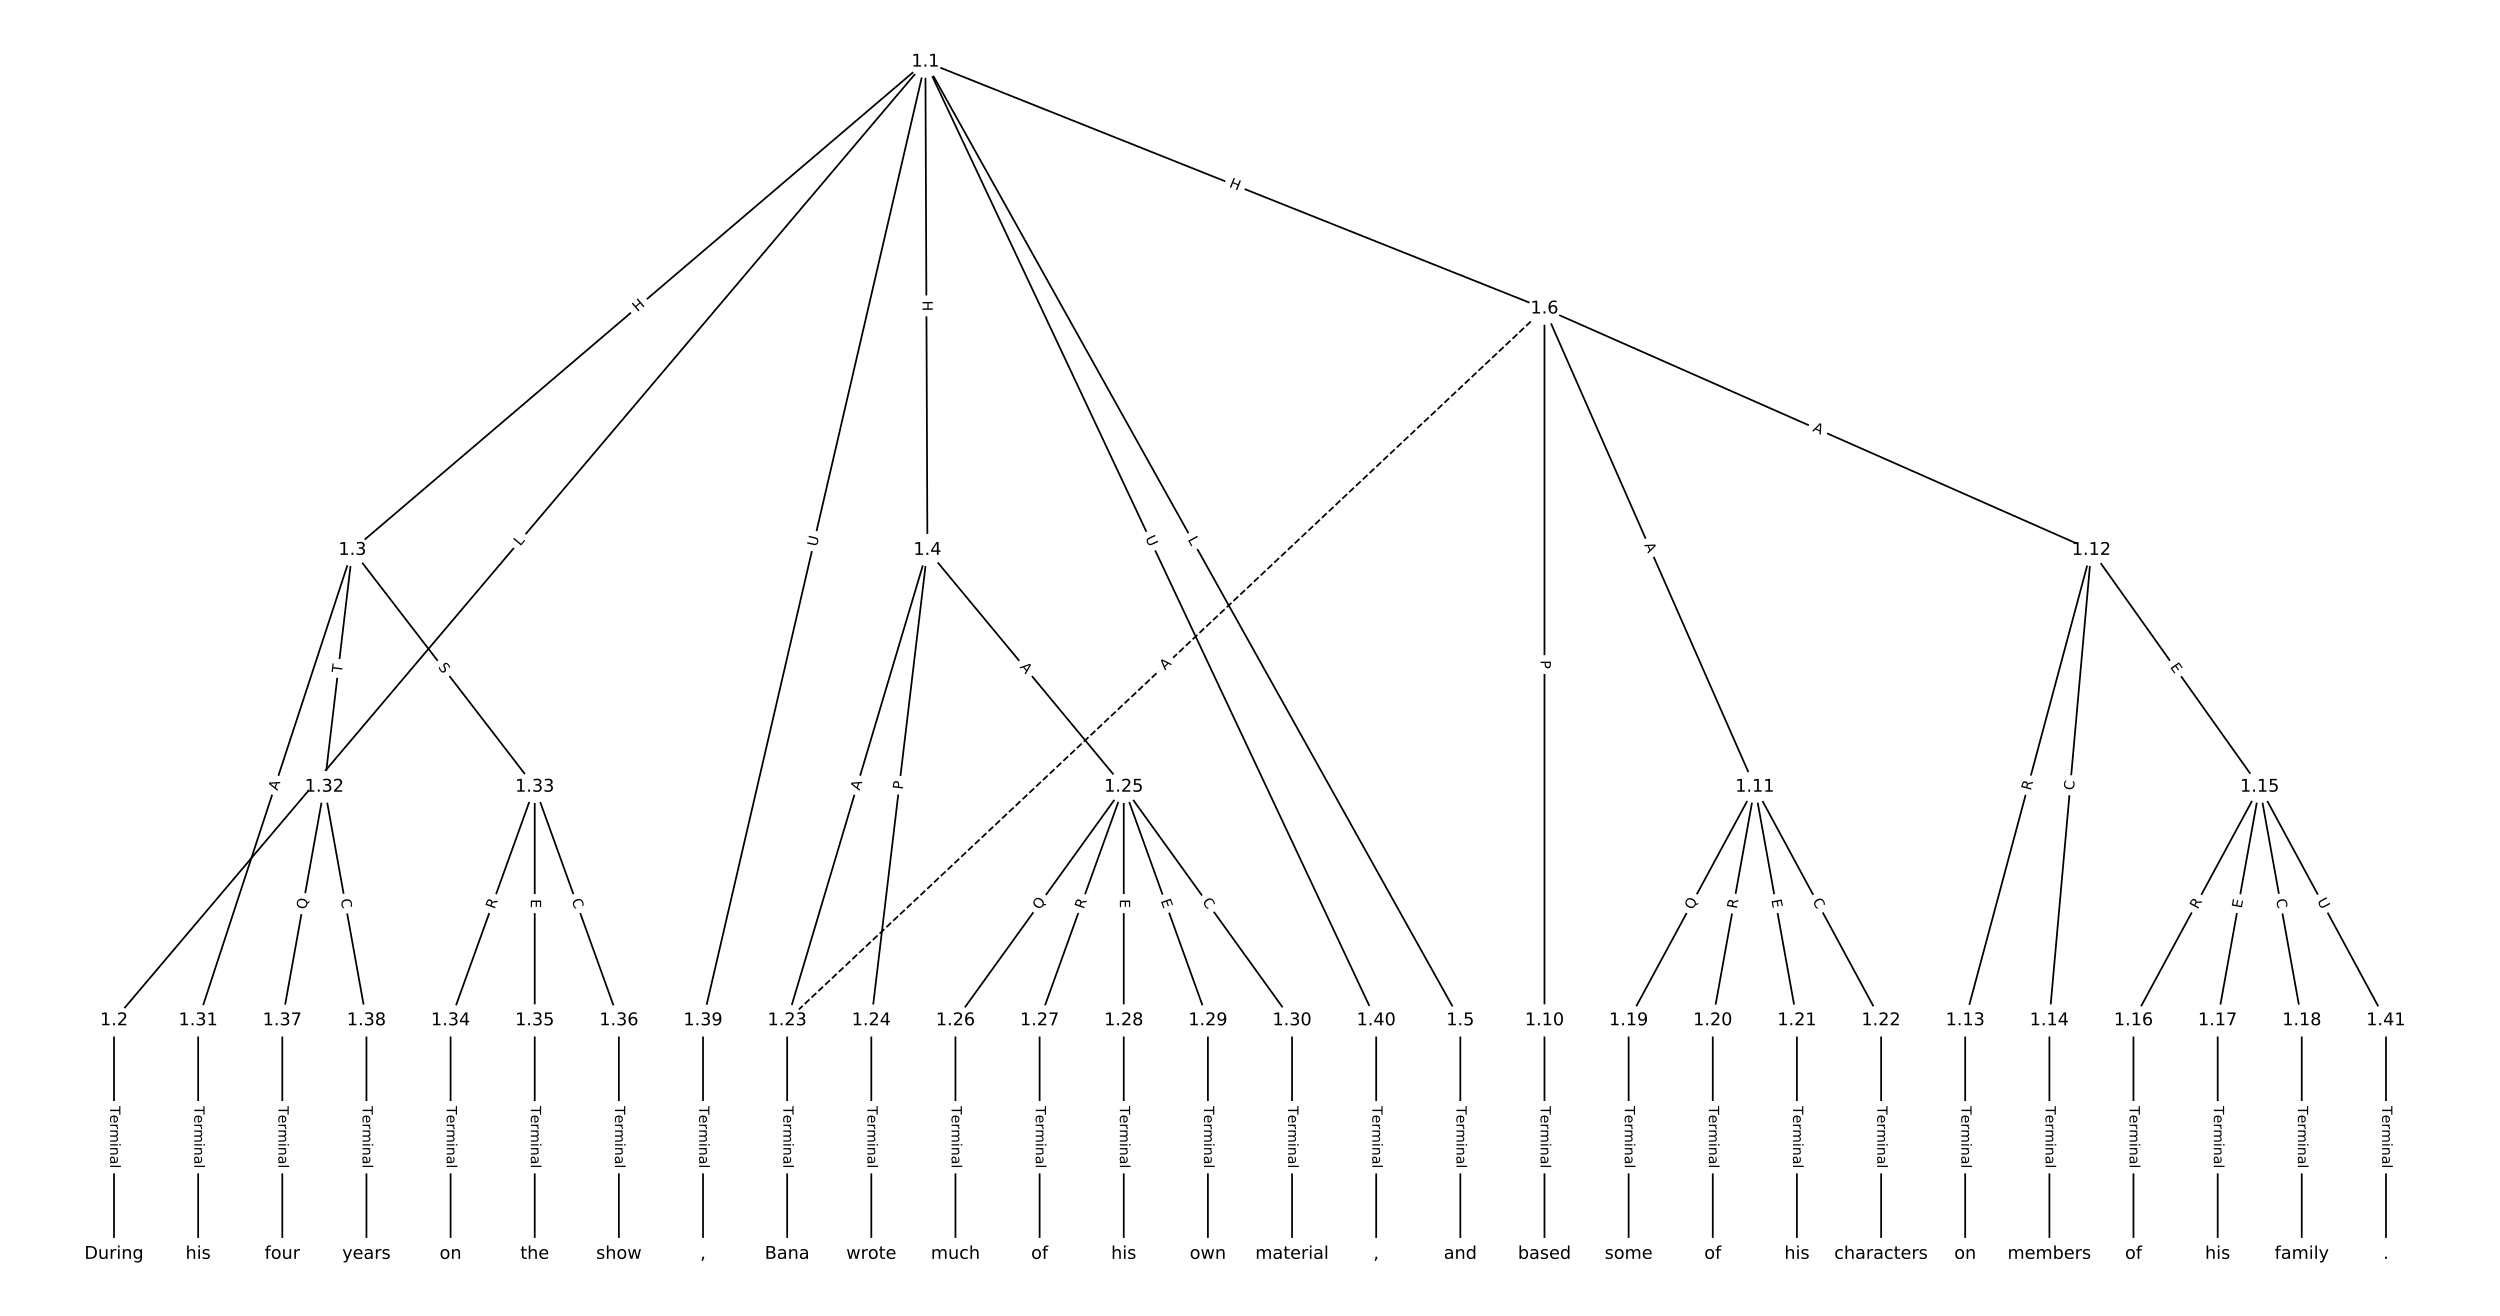 <?xml version="1.0" encoding="UTF-8"?>
<!DOCTYPE svg  PUBLIC '-//W3C//DTD SVG 1.1//EN'  'http://www.w3.org/Graphics/SVG/1.1/DTD/svg11.dtd'>
<svg width="1418.7pt" height="746.67pt" version="1.1" viewBox="0 0 1418.7 746.67" xmlns="http://www.w3.org/2000/svg" xmlns:xlink="http://www.w3.org/1999/xlink">
<defs>
<style type="text/css">*{stroke-linecap:butt;stroke-linejoin:round;}</style>
</defs>
<path d="m0 746.67h1418.7v-746.67h-1418.7z" fill="#fff"/>
<g fill="none" stroke="#000">
<path d="m525.15 35.046-460.46 544.02" clip-path="url(#a)"/>
<path d="m525.15 35.046-325.16 277.08" clip-path="url(#a)"/>
<path d="m525.15 35.046 1.137 277.08" clip-path="url(#a)"/>
<path d="m525.15 35.046 303.56 544.02" clip-path="url(#a)"/>
<path d="m525.15 35.046 351.31 140.1" clip-path="url(#a)"/>
<path d="m525.15 35.046-126.2 544.02" clip-path="url(#a)"/>
<path d="m525.15 35.046 255.81 544.02" clip-path="url(#a)"/>
<path d="m64.695 579.07v132.55" clip-path="url(#a)"/>
<path d="m199.99 312.13-87.544 266.94" clip-path="url(#a)"/>
<path d="m199.99 312.13-15.917 134.39" clip-path="url(#a)"/>
<path d="m199.99 312.13 103.46 134.39" clip-path="url(#a)"/>
<path d="m526.29 312.13-79.585 266.94" clip-path="url(#a)"/>
<path d="m526.29 312.13-31.834 266.94" clip-path="url(#a)"/>
<path d="m526.29 312.13 111.42 134.39" clip-path="url(#a)"/>
<path d="m828.71 579.07v132.55" clip-path="url(#a)"/>
<path d="m876.46 175.15v403.92" clip-path="url(#a)"/>
<path d="m876.46 175.15 119.38 271.37" clip-path="url(#a)"/>
<path d="m876.46 175.15 310.38 136.98" clip-path="url(#a)"/>
<path d="m876.46 175.15-429.76 403.92" clip-path="url(#a)" stroke-dasharray="3.7,1.6"/>
<path d="m876.46 579.07v132.55" clip-path="url(#a)"/>
<path d="m995.84 446.52-71.627 132.55" clip-path="url(#a)"/>
<path d="m995.84 446.52-23.876 132.55" clip-path="url(#a)"/>
<path d="m995.84 446.52 23.876 132.55" clip-path="url(#a)"/>
<path d="m995.84 446.52 71.627 132.55" clip-path="url(#a)"/>
<path d="m1186.8 312.13-71.627 266.94" clip-path="url(#a)"/>
<path d="m1186.8 312.13-23.876 266.94" clip-path="url(#a)"/>
<path d="m1186.8 312.13 95.502 134.39" clip-path="url(#a)"/>
<path d="m1115.2 579.07v132.55" clip-path="url(#a)"/>
<path d="m1163 579.07v132.55" clip-path="url(#a)"/>
<path d="m1282.3 446.52-71.627 132.55" clip-path="url(#a)"/>
<path d="m1282.3 446.52-23.876 132.55" clip-path="url(#a)"/>
<path d="m1282.3 446.52 23.876 132.55" clip-path="url(#a)"/>
<path d="m1282.3 446.52 71.627 132.55" clip-path="url(#a)"/>
<path d="m1210.7 579.07v132.55" clip-path="url(#a)"/>
<path d="m1258.5 579.07v132.55" clip-path="url(#a)"/>
<path d="m1306.2 579.07v132.55" clip-path="url(#a)"/>
<path d="m924.21 579.07v132.55" clip-path="url(#a)"/>
<path d="m971.96 579.07v132.55" clip-path="url(#a)"/>
<path d="m1019.7 579.07v132.55" clip-path="url(#a)"/>
<path d="m1067.5 579.07v132.55" clip-path="url(#a)"/>
<path d="m446.7 579.07v132.55" clip-path="url(#a)"/>
<path d="m494.45 579.07v132.55" clip-path="url(#a)"/>
<path d="m637.71 446.52-95.502 132.55" clip-path="url(#a)"/>
<path d="m637.71 446.52-47.751 132.55" clip-path="url(#a)"/>
<path d="m637.71 446.52v132.55" clip-path="url(#a)"/>
<path d="m637.71 446.52 47.751 132.55" clip-path="url(#a)"/>
<path d="m637.71 446.52 95.502 132.55" clip-path="url(#a)"/>
<path d="m542.2 579.07v132.55" clip-path="url(#a)"/>
<path d="m589.96 579.07v132.55" clip-path="url(#a)"/>
<path d="m637.71 579.07v132.55" clip-path="url(#a)"/>
<path d="m685.46 579.07v132.55" clip-path="url(#a)"/>
<path d="m733.21 579.07v132.55" clip-path="url(#a)"/>
<path d="m112.45 579.07v132.55" clip-path="url(#a)"/>
<path d="m184.07 446.52-23.876 132.55" clip-path="url(#a)"/>
<path d="m184.07 446.52 23.876 132.55" clip-path="url(#a)"/>
<path d="m303.45 446.52-47.751 132.55" clip-path="url(#a)"/>
<path d="m303.45 446.52v132.55" clip-path="url(#a)"/>
<path d="m303.45 446.52 47.751 132.55" clip-path="url(#a)"/>
<path d="m255.7 579.07v132.55" clip-path="url(#a)"/>
<path d="m303.45 579.07v132.55" clip-path="url(#a)"/>
<path d="m351.2 579.07v132.55" clip-path="url(#a)"/>
<path d="m160.2 579.07v132.55" clip-path="url(#a)"/>
<path d="m207.95 579.07v132.55" clip-path="url(#a)"/>
<path d="m398.95 579.07v132.55" clip-path="url(#a)"/>
<path d="m780.96 579.07v132.55" clip-path="url(#a)"/>
<path d="m1354 579.07v132.55" clip-path="url(#a)"/>
</g>
<path d="m298.27 312.81 2.88-3.402q1.55-1.832-0.281-3.382l-5.91-5.002q-1.832-1.55-3.382 0.281l-2.88 3.402q-1.55 1.832 0.281 3.382l5.91 5.002q1.832 1.55 3.382-0.281z" clip-path="url(#a)" fill="#fff" stroke="#fff"/>
<g clip-path="url(#a)">
<defs>
<path id="am" d="m9.812 72.906h9.859v-64.609h35.5v-8.297h-45.359z"/>
</defs>
<g transform="translate(295.17 310.19) rotate(-49.756) scale(.08 -.08)">
<use xlink:href="#am"/>
</g>
</g>
<path d="m364.35 180.31 4.579-3.902q1.827-1.557 0.27-3.383l-5.022-5.893q-1.557-1.827-3.383-0.27l-4.579 3.902q-1.827 1.557-0.27 3.383l5.022 5.893q1.557 1.827 3.383 0.27z" clip-path="url(#a)" fill="#fff" stroke="#fff"/>
<g clip-path="url(#a)">
<defs>
<path id="ae" d="m9.812 72.906h9.859v-29.891h35.844v29.891h9.859v-72.906h-9.859v34.719h-35.844v-34.719h-9.859z"/>
</defs>
<g transform="translate(361.71 177.22) rotate(-40.436) scale(.08 -.08)">
<use xlink:href="#ae"/>
</g>
</g>
<path d="m519.44 170.61 0.025 6.016q0.01 2.4 2.41 2.39l7.742-0.032q2.4-0.01 2.39-2.41l-0.025-6.016q-0.01-2.4-2.41-2.39l-7.742 0.032q-2.4 0.01-2.39 2.41z" clip-path="url(#a)" fill="#fff" stroke="#fff"/>
<g clip-path="url(#a)">
<g transform="translate(523.5 170.59) rotate(89.765) scale(.08 -.08)">
<use xlink:href="#ae"/>
</g>
</g>
<path d="m670.37 308.17 2.172 3.893q1.169 2.096 3.265 0.926l6.761-3.773q2.096-1.169 0.926-3.265l-2.172-3.893q-1.169-2.096-3.265-0.926l-6.761 3.773q-2.096 1.169-0.926 3.265z" clip-path="url(#a)" fill="#fff" stroke="#fff"/>
<g clip-path="url(#a)">
<g transform="translate(673.92 306.19) rotate(60.839) scale(.08 -.08)">
<use xlink:href="#am"/>
</g>
</g>
<path d="m695.69 109.81 5.588 2.229q2.229 0.889 3.118-1.34l2.868-7.192q0.889-2.229-1.34-3.118l-5.588-2.229q-2.229-0.889-3.118 1.34l-2.868 7.192q-0.889 2.229 1.34 3.118z" clip-path="url(#a)" fill="#fff" stroke="#fff"/>
<g clip-path="url(#a)">
<g transform="translate(697.19 106.03) rotate(21.742) scale(.08 -.08)">
<use xlink:href="#ae"/>
</g>
</g>
<path d="m467.5 311.33 1.323-5.704q0.542-2.338-1.796-2.88l-7.542-1.75q-2.338-0.542-2.88 1.796l-1.323 5.704q-0.542 2.338 1.796 2.88l7.542 1.75q2.338 0.542 2.88-1.796z" clip-path="url(#a)" fill="#fff" stroke="#fff"/>
<g clip-path="url(#a)">
<defs>
<path id="ac" d="m8.688 72.906h9.922v-44.297q0-11.719 4.234-16.875 4.25-5.141 13.781-5.141 9.469 0 13.719 5.141 4.25 5.156 4.25 16.875v44.297h9.906v-45.516q0-14.25-7.062-21.531-7.047-7.281-20.812-7.281-13.828 0-20.891 7.281-7.047 7.281-7.047 21.531z"/>
</defs>
<g transform="translate(463.54 310.41) rotate(-76.94) scale(.08 -.08)">
<use xlink:href="#ac"/>
</g>
</g>
<path d="m646.13 307.08 2.491 5.298q1.021 2.172 3.193 1.151l7.007-3.295q2.172-1.021 1.151-3.193l-2.491-5.298q-1.021-2.172-3.193-1.151l-7.007 3.295q-2.172 1.021-1.151 3.193z" clip-path="url(#a)" fill="#fff" stroke="#fff"/>
<g clip-path="url(#a)">
<g transform="translate(649.81 305.35) rotate(64.816) scale(.08 -.08)">
<use xlink:href="#ac"/>
</g>
</g>
<path d="m58.423 627.7v35.285q0 2.4 2.4 2.4h7.742q2.4 0 2.4-2.4v-35.285q0-2.4-2.4-2.4h-7.742q-2.4 0-2.4 2.4z" clip-path="url(#a)" fill="#fff" stroke="#fff"/>
<g clip-path="url(#a)">
<defs>
<path id="l" d="m-0.297 72.906h61.672v-8.312h-25.875v-64.594h-9.906v64.594h-25.891z"/>
<path id="f" d="m56.203 29.594v-4.391h-41.312q0.594-9.281 5.594-14.141t13.938-4.859q5.172 0 10.031 1.266t9.656 3.812v-8.5q-4.844-2.047-9.922-3.125t-10.297-1.078q-13.094 0-20.734 7.609-7.641 7.625-7.641 20.625 0 13.422 7.25 21.297 7.25 7.891 19.562 7.891 11.031 0 17.453-7.109 6.422-7.094 6.422-19.297zm-8.984 2.641q-0.094 7.359-4.125 11.75-4.031 4.406-10.672 4.406-7.516 0-12.031-4.25t-5.203-11.969z"/>
<path id="g" d="m41.109 46.297q-1.516 0.875-3.297 1.281-1.781 0.422-3.922 0.422-7.625 0-11.703-4.953t-4.078-14.234v-28.812h-9.031v54.688h9.031v-8.5q2.844 4.984 7.375 7.391 4.547 2.422 11.047 2.422 0.922 0 2.047-0.125 1.125-0.109 2.484-0.359z"/>
<path id="j" d="m52 44.188q3.375 6.062 8.062 8.938t11.031 2.875q8.547 0 13.188-5.984 4.641-5.969 4.641-17v-33.016h-9.031v32.719q0 7.859-2.797 11.656-2.781 3.812-8.484 3.812-6.984 0-11.047-4.641-4.047-4.625-4.047-12.641v-30.906h-9.031v32.719q0 7.906-2.781 11.688t-8.594 3.781q-6.891 0-10.953-4.656-4.047-4.656-4.047-12.625v-30.906h-9.031v54.688h9.031v-8.5q3.078 5.031 7.375 7.422t10.203 2.391q5.969 0 10.141-3.031 4.172-3.016 6.172-8.781z"/>
<path id="h" d="m9.422 54.688h8.984v-54.688h-8.984zm0 21.297h8.984v-11.391h-8.984z"/>
<path id="i" d="m54.891 33.016v-33.016h-8.984v32.719q0 7.766-3.031 11.609-3.031 3.859-9.078 3.859-7.281 0-11.484-4.641-4.203-4.625-4.203-12.641v-30.906h-9.031v54.688h9.031v-8.5q3.234 4.938 7.594 7.375 4.375 2.438 10.094 2.438 9.422 0 14.25-5.828 4.844-5.828 4.844-17.156z"/>
<path id="e" d="m34.281 27.484q-10.891 0-15.094-2.484t-4.203-8.5q0-4.781 3.156-7.594 3.156-2.797 8.562-2.797 7.484 0 12 5.297t4.516 14.078v2zm17.922 3.719v-31.203h-8.984v8.297q-3.078-4.969-7.672-7.344t-11.234-2.375q-8.391 0-13.359 4.719-4.953 4.719-4.953 12.625 0 9.219 6.172 13.906 6.188 4.688 18.438 4.688h12.609v0.891q0 6.203-4.078 9.594t-11.453 3.391q-4.688 0-9.141-1.125-4.438-1.125-8.531-3.375v8.312q4.922 1.906 9.562 2.844 4.641 0.953 9.031 0.953 11.875 0 17.734-6.156 5.859-6.141 5.859-18.641z"/>
<path id="k" d="m9.422 75.984h8.984v-75.984h-8.984z"/>
</defs>
<g transform="translate(62.487 627.7) rotate(90) scale(.08 -.08)">
<use xlink:href="#l"/>
<use x="60.818" xlink:href="#f"/>
<use x="122.342" xlink:href="#g"/>
<use x="163.439" xlink:href="#j"/>
<use x="260.852" xlink:href="#h"/>
<use x="288.635" xlink:href="#i"/>
<use x="352.014" xlink:href="#e"/>
<use x="413.293" xlink:href="#k"/>
</g>
</g>
<path d="m161.32 450.15 1.705-5.2q0.748-2.28-1.533-3.028l-7.357-2.413q-2.28-0.748-3.028 1.533l-1.705 5.2q-0.748 2.28 1.533 3.028l7.357 2.413q2.28 0.748 3.028-1.533z" clip-path="url(#a)" fill="#fff" stroke="#fff"/>
<g clip-path="url(#a)">
<defs>
<path id="t" d="m34.188 63.188-13.391-36.281h26.812zm-5.578 9.719h11.188l27.781-72.906h-10.25l-6.641 18.703h-32.859l-6.641-18.703h-10.406z"/>
</defs>
<g transform="translate(157.46 448.89) rotate(-71.843) scale(.08 -.08)">
<use xlink:href="#t"/>
</g>
</g>
<path d="m197.97 382.49 0.575-4.852q0.282-2.383-2.101-2.666l-7.689-0.911q-2.383-0.282-2.666 2.101l-0.575 4.852q-0.282 2.383 2.101 2.666l7.689 0.911q2.383 0.282 2.666-2.101z" clip-path="url(#a)" fill="#fff" stroke="#fff"/>
<g clip-path="url(#a)">
<g transform="translate(193.94 382.01) rotate(-83.246) scale(.08 -.08)">
<use xlink:href="#l"/>
</g>
</g>
<path d="m245.2 381.14 3.098 4.024q1.464 1.902 3.366 0.438l6.135-4.723q1.902-1.464 0.438-3.366l-3.098-4.024q-1.464-1.902-3.366-0.438l-6.135 4.723q-1.902 1.464-0.438 3.366z" clip-path="url(#a)" fill="#fff" stroke="#fff"/>
<g clip-path="url(#a)">
<defs>
<path id="aq" d="m53.516 70.516v-9.625q-5.609 2.688-10.594 4-4.984 1.328-9.625 1.328-8.047 0-12.422-3.125t-4.375-8.891q0-4.844 2.906-7.312 2.906-2.453 11.016-3.969l5.953-1.219q11.031-2.109 16.281-7.406t5.25-14.172q0-10.609-7.109-16.078-7.094-5.469-20.812-5.469-5.172 0-11.016 1.172-5.828 1.172-12.078 3.469v10.156q6-3.359 11.766-5.078 5.766-1.703 11.328-1.703 8.438 0 13.031 3.312 4.594 3.328 4.594 9.484 0 5.359-3.297 8.391t-10.812 4.547l-6.016 1.172q-11.031 2.188-15.969 6.875-4.922 4.688-4.922 13.047 0 9.672 6.812 15.234t18.766 5.562q5.141 0 10.453-0.938 5.328-0.922 10.891-2.766z"/>
</defs>
<g transform="translate(248.42 378.66) rotate(52.41) scale(.08 -.08)">
<use xlink:href="#aq"/>
</g>
</g>
<path d="m491.72 450.01 1.563-5.244q0.686-2.3-1.614-2.986l-7.42-2.212q-2.3-0.686-2.986 1.614l-1.563 5.244q-0.686 2.3 1.614 2.986l7.42 2.212q2.3 0.686 2.986-1.614z" clip-path="url(#a)" fill="#fff" stroke="#fff"/>
<g clip-path="url(#a)">
<g transform="translate(487.83 448.85) rotate(-73.399) scale(.08 -.08)">
<use xlink:href="#t"/>
</g>
</g>
<path d="m516.31 448.74 0.571-4.79q0.284-2.383-2.099-2.667l-7.688-0.917q-2.383-0.284-2.667 2.099l-0.571 4.79q-0.284 2.383 2.099 2.667l7.688 0.917q2.383 0.284 2.667-2.099z" clip-path="url(#a)" fill="#fff" stroke="#fff"/>
<g clip-path="url(#a)">
<defs>
<path id="al" d="m19.672 64.797v-27.391h12.406q6.891 0 10.641 3.562 3.766 3.562 3.766 10.156 0 6.547-3.766 10.109-3.75 3.562-10.641 3.562zm-9.859 8.109h22.266q12.266 0 18.531-5.547 6.281-5.547 6.281-16.234 0-10.797-6.281-16.312-6.266-5.516-18.531-5.516h-12.406v-29.297h-9.859z"/>
</defs>
<g transform="translate(512.28 448.26) rotate(-83.199) scale(.08 -.08)">
<use xlink:href="#al"/>
</g>
</g>
<path d="m575.42 381.22 3.493 4.213q1.532 1.848 3.379 0.316l5.96-4.942q1.848-1.532 0.316-3.379l-3.493-4.213q-1.532-1.848-3.379-0.316l-5.96 4.942q-1.848 1.532-0.316 3.379z" clip-path="url(#a)" fill="#fff" stroke="#fff"/>
<g clip-path="url(#a)">
<g transform="translate(578.55 378.63) rotate(50.339) scale(.08 -.08)">
<use xlink:href="#t"/>
</g>
</g>
<path d="m822.44 627.7v35.285q0 2.4 2.4 2.4h7.742q2.4 0 2.4-2.4v-35.285q0-2.4-2.4-2.4h-7.742q-2.4 0-2.4 2.4z" clip-path="url(#a)" fill="#fff" stroke="#fff"/>
<g clip-path="url(#a)">
<g transform="translate(826.5 627.7) rotate(90) scale(.08 -.08)">
<use xlink:href="#l"/>
<use x="60.818" xlink:href="#f"/>
<use x="122.342" xlink:href="#g"/>
<use x="163.439" xlink:href="#j"/>
<use x="260.852" xlink:href="#h"/>
<use x="288.635" xlink:href="#i"/>
<use x="352.014" xlink:href="#e"/>
<use x="413.293" xlink:href="#k"/>
</g>
</g>
<path d="m870.19 374.7v4.824q0 2.4 2.4 2.4h7.742q2.4 0 2.4-2.4v-4.824q0-2.4-2.4-2.4h-7.742q-2.4 0-2.4 2.4z" clip-path="url(#a)" fill="#fff" stroke="#fff"/>
<g clip-path="url(#a)">
<g transform="translate(874.25 374.7) rotate(90) scale(.08 -.08)">
<use xlink:href="#al"/>
</g>
</g>
<path d="m929.31 310.86 2.204 5.009q0.966 2.197 3.163 1.23l7.087-3.118q2.197-0.966 1.23-3.163l-2.204-5.009q-0.966-2.197-3.163-1.23l-7.087 3.118q-2.197 0.966-1.23 3.163z" clip-path="url(#a)" fill="#fff" stroke="#fff"/>
<g clip-path="url(#a)">
<g transform="translate(933.03 309.22) rotate(66.255) scale(.08 -.08)">
<use xlink:href="#t"/>
</g>
</g>
<path d="m1026.6 248.27 5.007 2.21q2.196 0.969 3.165-1.227l3.126-7.083q0.969-2.196-1.227-3.165l-5.007-2.21q-2.196-0.969-3.165 1.227l-3.126 7.083q-0.969 2.196 1.227 3.165z" clip-path="url(#a)" fill="#fff" stroke="#fff"/>
<g clip-path="url(#a)">
<g transform="translate(1028.3 244.55) rotate(23.813) scale(.08 -.08)">
<use xlink:href="#t"/>
</g>
</g>
<path d="m663.88 383.55 3.988-3.748q1.749-1.644 0.105-3.393l-5.303-5.642q-1.644-1.749-3.393-0.105l-3.988 3.748q-1.749 1.644-0.105 3.393l5.303 5.642q1.644 1.749 3.393 0.105z" clip-path="url(#a)" fill="#fff" stroke="#fff"/>
<g clip-path="url(#a)">
<g transform="translate(661.1 380.59) rotate(-43.225) scale(.08 -.08)">
<use xlink:href="#t"/>
</g>
</g>
<path d="m870.19 627.7v35.285q0 2.4 2.4 2.4h7.742q2.4 0 2.4-2.4v-35.285q0-2.4-2.4-2.4h-7.742q-2.4 0-2.4 2.4z" clip-path="url(#a)" fill="#fff" stroke="#fff"/>
<g clip-path="url(#a)">
<g transform="translate(874.25 627.7) rotate(90) scale(.08 -.08)">
<use xlink:href="#l"/>
<use x="60.818" xlink:href="#f"/>
<use x="122.342" xlink:href="#g"/>
<use x="163.439" xlink:href="#j"/>
<use x="260.852" xlink:href="#h"/>
<use x="288.635" xlink:href="#i"/>
<use x="352.014" xlink:href="#e"/>
<use x="413.293" xlink:href="#k"/>
</g>
</g>
<path d="m964.05 518.55 2.994-5.54q1.141-2.111-0.97-3.252l-6.812-3.681q-2.111-1.141-3.252 0.97l-2.994 5.54q-1.141 2.111 0.97 3.252l6.812 3.681q2.111 1.141 3.252-0.97z" clip-path="url(#a)" fill="#fff" stroke="#fff"/>
<g clip-path="url(#a)">
<defs>
<path id="ad" d="m39.406 66.219q-10.75 0-17.078-8.016-6.312-8-6.312-21.828 0-13.766 6.312-21.781 6.328-8 17.078-8 10.734 0 17.016 8 6.281 8.016 6.281 21.781 0 13.828-6.281 21.828-6.281 8.016-17.016 8.016zm13.812-64.906 13-14.203h-11.922l-10.797 11.672q-1.609-0.094-2.469-0.141-0.844-0.062-1.625-0.062-15.375 0-24.594 10.281-9.203 10.281-9.203 27.516 0 17.281 9.203 27.562 9.219 10.281 24.594 10.281 15.328 0 24.5-10.281 9.188-10.281 9.188-27.562 0-12.688-5.109-21.734-5.094-9.031-14.766-13.328z"/>
</defs>
<g transform="translate(960.47 516.62) rotate(-61.614) scale(.08 -.08)">
<use xlink:href="#ad"/>
</g>
</g>
<path d="m989.58 516.64 0.985-5.471q0.425-2.362-1.937-2.787l-7.62-1.373q-2.362-0.425-2.787 1.937l-0.985 5.471q-0.425 2.362 1.937 2.787l7.62 1.373q2.362 0.425 2.787-1.937z" clip-path="url(#a)" fill="#fff" stroke="#fff"/>
<g clip-path="url(#a)">
<defs>
<path id="v" d="m44.391 34.188q3.172-1.078 6.172-4.594t6.031-9.672l10.016-19.922h-10.609l-9.312 18.703q-3.625 7.328-7.016 9.719t-9.25 2.391h-10.75v-30.812h-9.859v72.906h22.266q12.5 0 18.656-5.234 6.156-5.219 6.156-15.766 0-6.891-3.203-11.438-3.203-4.531-9.297-6.281zm-24.719 30.609v-25.875h12.406q7.125 0 10.766 3.297t3.641 9.688-3.641 9.641-10.766 3.25z"/>
</defs>
<g transform="translate(985.58 515.92) rotate(-79.789) scale(.08 -.08)">
<use xlink:href="#v"/>
</g>
</g>
<path d="m1001.2 511.42 0.896 4.975q0.425 2.362 2.787 1.937l7.62-1.373q2.362-0.425 1.937-2.787l-0.896-4.975q-0.425-2.362-2.787-1.937l-7.62 1.373q-2.362 0.425-1.937 2.787z" clip-path="url(#a)" fill="#fff" stroke="#fff"/>
<g clip-path="url(#a)">
<defs>
<path id="r" d="m9.812 72.906h46.094v-8.312h-36.234v-21.578h34.719v-8.297h-34.719v-26.422h37.109v-8.297h-46.969z"/>
</defs>
<g transform="translate(1005.2 510.7) rotate(79.789) scale(.08 -.08)">
<use xlink:href="#r"/>
</g>
</g>
<path d="m1024.8 513.32 2.656 4.915q1.141 2.111 3.252 0.97l6.812-3.681q2.111-1.141 0.97-3.252l-2.656-4.915q-1.141-2.111-3.252-0.97l-6.812 3.681q-2.111 1.141-0.97 3.252z" clip-path="url(#a)" fill="#fff" stroke="#fff"/>
<g clip-path="url(#a)">
<defs>
<path id="s" d="m64.406 67.281v-10.391q-4.984 4.641-10.625 6.922-5.641 2.297-11.984 2.297-12.5 0-19.141-7.641t-6.641-22.094q0-14.406 6.641-22.047t19.141-7.641q6.344 0 11.984 2.297t10.625 6.938v-10.312q-5.172-3.516-10.969-5.281-5.781-1.75-12.219-1.75-16.562 0-26.094 10.125-9.516 10.141-9.516 27.672 0 17.578 9.516 27.703 9.531 10.141 26.094 10.141 6.531 0 12.312-1.734 5.797-1.734 10.875-5.203z"/>
</defs>
<g transform="translate(1028.4 511.39) rotate(61.614) scale(.08 -.08)">
<use xlink:href="#s"/>
</g>
</g>
<path d="m1156.4 449.91 1.441-5.369q0.622-2.318-1.696-2.94l-7.478-2.006q-2.318-0.622-2.94 1.696l-1.441 5.369q-0.622 2.318 1.696 2.94l7.478 2.006q2.318 0.622 2.94-1.696z" clip-path="url(#a)" fill="#fff" stroke="#fff"/>
<g clip-path="url(#a)">
<g transform="translate(1152.4 448.86) rotate(-74.98) scale(.08 -.08)">
<use xlink:href="#v"/>
</g>
</g>
<path d="m1180.9 448.94 0.498-5.564q0.214-2.39-2.177-2.604l-7.712-0.69q-2.39-0.214-2.604 2.177l-0.498 5.564q-0.214 2.39 2.177 2.604l7.712 0.69q2.39 0.214 2.604-2.177z" clip-path="url(#a)" fill="#fff" stroke="#fff"/>
<g clip-path="url(#a)">
<g transform="translate(1176.9 448.58) rotate(-84.889) scale(.08 -.08)">
<use xlink:href="#s"/>
</g>
</g>
<path d="m1228 380.9 2.928 4.121q1.39 1.956 3.347 0.566l6.311-4.485q1.956-1.39 0.566-3.347l-2.928-4.121q-1.39-1.956-3.347-0.566l-6.311 4.485q-1.956 1.39-0.566 3.347z" clip-path="url(#a)" fill="#fff" stroke="#fff"/>
<g clip-path="url(#a)">
<g transform="translate(1231.3 378.54) rotate(54.602) scale(.08 -.08)">
<use xlink:href="#r"/>
</g>
</g>
<path d="m1108.9 627.7v35.285q0 2.4 2.4 2.4h7.742q2.4 0 2.4-2.4v-35.285q0-2.4-2.4-2.4h-7.742q-2.4 0-2.4 2.4z" clip-path="url(#a)" fill="#fff" stroke="#fff"/>
<g clip-path="url(#a)">
<g transform="translate(1113 627.7) rotate(90) scale(.08 -.08)">
<use xlink:href="#l"/>
<use x="60.818" xlink:href="#f"/>
<use x="122.342" xlink:href="#g"/>
<use x="163.439" xlink:href="#j"/>
<use x="260.852" xlink:href="#h"/>
<use x="288.635" xlink:href="#i"/>
<use x="352.014" xlink:href="#e"/>
<use x="413.293" xlink:href="#k"/>
</g>
</g>
<path d="m1156.7 627.7v35.285q0 2.4 2.4 2.4h7.742q2.4 0 2.4-2.4v-35.285q0-2.4-2.4-2.4h-7.742q-2.4 0-2.4 2.4z" clip-path="url(#a)" fill="#fff" stroke="#fff"/>
<g clip-path="url(#a)">
<g transform="translate(1160.8 627.7) rotate(90) scale(.08 -.08)">
<use xlink:href="#l"/>
<use x="60.818" xlink:href="#f"/>
<use x="122.342" xlink:href="#g"/>
<use x="163.439" xlink:href="#j"/>
<use x="260.852" xlink:href="#h"/>
<use x="288.635" xlink:href="#i"/>
<use x="352.014" xlink:href="#e"/>
<use x="413.293" xlink:href="#k"/>
</g>
</g>
<path d="m1250.7 518.22 2.643-4.89q1.141-2.111-0.97-3.252l-6.812-3.681q-2.111-1.141-3.252 0.97l-2.643 4.89q-1.141 2.111 0.97 3.252l6.812 3.681q2.111 1.141 3.252-0.97z" clip-path="url(#a)" fill="#fff" stroke="#fff"/>
<g clip-path="url(#a)">
<g transform="translate(1247.2 516.29) rotate(-61.614) scale(.08 -.08)">
<use xlink:href="#v"/>
</g>
</g>
<path d="m1276.1 516.4 0.896-4.975q0.425-2.362-1.937-2.787l-7.62-1.373q-2.362-0.425-2.787 1.937l-0.896 4.975q-0.425 2.362 1.937 2.787l7.62 1.373q2.362 0.425 2.787-1.937z" clip-path="url(#a)" fill="#fff" stroke="#fff"/>
<g clip-path="url(#a)">
<g transform="translate(1272.1 515.68) rotate(-79.789) scale(.08 -.08)">
<use xlink:href="#r"/>
</g>
</g>
<path d="m1287.6 511.16 0.99 5.498q0.425 2.362 2.787 1.937l7.62-1.373q2.362-0.425 1.937-2.787l-0.99-5.498q-0.425-2.362-2.787-1.937l-7.62 1.373q-2.362 0.425-1.937 2.787z" clip-path="url(#a)" fill="#fff" stroke="#fff"/>
<g clip-path="url(#a)">
<g transform="translate(1291.6 510.44) rotate(79.789) scale(.08 -.08)">
<use xlink:href="#s"/>
</g>
</g>
<path d="m1311.2 513.2 2.784 5.151q1.141 2.111 3.252 0.97l6.812-3.681q2.111-1.141 0.97-3.252l-2.784-5.151q-1.141-2.111-3.252-0.97l-6.812 3.681q-2.111 1.141-0.97 3.252z" clip-path="url(#a)" fill="#fff" stroke="#fff"/>
<g clip-path="url(#a)">
<g transform="translate(1314.8 511.27) rotate(61.614) scale(.08 -.08)">
<use xlink:href="#ac"/>
</g>
</g>
<path d="m1204.4 627.7v35.285q0 2.4 2.4 2.4h7.742q2.4 0 2.4-2.4v-35.285q0-2.4-2.4-2.4h-7.742q-2.4 0-2.4 2.4z" clip-path="url(#a)" fill="#fff" stroke="#fff"/>
<g clip-path="url(#a)">
<g transform="translate(1208.5 627.7) rotate(90) scale(.08 -.08)">
<use xlink:href="#l"/>
<use x="60.818" xlink:href="#f"/>
<use x="122.342" xlink:href="#g"/>
<use x="163.439" xlink:href="#j"/>
<use x="260.852" xlink:href="#h"/>
<use x="288.635" xlink:href="#i"/>
<use x="352.014" xlink:href="#e"/>
<use x="413.293" xlink:href="#k"/>
</g>
</g>
<path d="m1252.2 627.7v35.285q0 2.4 2.4 2.4h7.742q2.4 0 2.4-2.4v-35.285q0-2.4-2.4-2.4h-7.742q-2.4 0-2.4 2.4z" clip-path="url(#a)" fill="#fff" stroke="#fff"/>
<g clip-path="url(#a)">
<g transform="translate(1256.3 627.7) rotate(90) scale(.08 -.08)">
<use xlink:href="#l"/>
<use x="60.818" xlink:href="#f"/>
<use x="122.342" xlink:href="#g"/>
<use x="163.439" xlink:href="#j"/>
<use x="260.852" xlink:href="#h"/>
<use x="288.635" xlink:href="#i"/>
<use x="352.014" xlink:href="#e"/>
<use x="413.293" xlink:href="#k"/>
</g>
</g>
<path d="m1299.9 627.7v35.285q0 2.4 2.4 2.4h7.742q2.4 0 2.4-2.4v-35.285q0-2.4-2.4-2.4h-7.742q-2.4 0-2.4 2.4z" clip-path="url(#a)" fill="#fff" stroke="#fff"/>
<g clip-path="url(#a)">
<g transform="translate(1304 627.7) rotate(90) scale(.08 -.08)">
<use xlink:href="#l"/>
<use x="60.818" xlink:href="#f"/>
<use x="122.342" xlink:href="#g"/>
<use x="163.439" xlink:href="#j"/>
<use x="260.852" xlink:href="#h"/>
<use x="288.635" xlink:href="#i"/>
<use x="352.014" xlink:href="#e"/>
<use x="413.293" xlink:href="#k"/>
</g>
</g>
<path d="m917.94 627.7v35.285q0 2.4 2.4 2.4h7.742q2.4 0 2.4-2.4v-35.285q0-2.4-2.4-2.4h-7.742q-2.4 0-2.4 2.4z" clip-path="url(#a)" fill="#fff" stroke="#fff"/>
<g clip-path="url(#a)">
<g transform="translate(922.01 627.7) rotate(90) scale(.08 -.08)">
<use xlink:href="#l"/>
<use x="60.818" xlink:href="#f"/>
<use x="122.342" xlink:href="#g"/>
<use x="163.439" xlink:href="#j"/>
<use x="260.852" xlink:href="#h"/>
<use x="288.635" xlink:href="#i"/>
<use x="352.014" xlink:href="#e"/>
<use x="413.293" xlink:href="#k"/>
</g>
</g>
<path d="m965.69 627.7v35.285q0 2.4 2.4 2.4h7.742q2.4 0 2.4-2.4v-35.285q0-2.4-2.4-2.4h-7.742q-2.4 0-2.4 2.4z" clip-path="url(#a)" fill="#fff" stroke="#fff"/>
<g clip-path="url(#a)">
<g transform="translate(969.76 627.7) rotate(90) scale(.08 -.08)">
<use xlink:href="#l"/>
<use x="60.818" xlink:href="#f"/>
<use x="122.342" xlink:href="#g"/>
<use x="163.439" xlink:href="#j"/>
<use x="260.852" xlink:href="#h"/>
<use x="288.635" xlink:href="#i"/>
<use x="352.014" xlink:href="#e"/>
<use x="413.293" xlink:href="#k"/>
</g>
</g>
<path d="m1013.4 627.7v35.285q0 2.4 2.4 2.4h7.742q2.4 0 2.4-2.4v-35.285q0-2.4-2.4-2.4h-7.742q-2.4 0-2.4 2.4z" clip-path="url(#a)" fill="#fff" stroke="#fff"/>
<g clip-path="url(#a)">
<g transform="translate(1017.5 627.7) rotate(90) scale(.08 -.08)">
<use xlink:href="#l"/>
<use x="60.818" xlink:href="#f"/>
<use x="122.342" xlink:href="#g"/>
<use x="163.439" xlink:href="#j"/>
<use x="260.852" xlink:href="#h"/>
<use x="288.635" xlink:href="#i"/>
<use x="352.014" xlink:href="#e"/>
<use x="413.293" xlink:href="#k"/>
</g>
</g>
<path d="m1061.2 627.7v35.285q0 2.4 2.4 2.4h7.742q2.4 0 2.4-2.4v-35.285q0-2.4-2.4-2.4h-7.742q-2.4 0-2.4 2.4z" clip-path="url(#a)" fill="#fff" stroke="#fff"/>
<g clip-path="url(#a)">
<g transform="translate(1065.3 627.7) rotate(90) scale(.08 -.08)">
<use xlink:href="#l"/>
<use x="60.818" xlink:href="#f"/>
<use x="122.342" xlink:href="#g"/>
<use x="163.439" xlink:href="#j"/>
<use x="260.852" xlink:href="#h"/>
<use x="288.635" xlink:href="#i"/>
<use x="352.014" xlink:href="#e"/>
<use x="413.293" xlink:href="#k"/>
</g>
</g>
<path d="m440.43 627.7v35.285q0 2.4 2.4 2.4h7.742q2.4 0 2.4-2.4v-35.285q0-2.4-2.4-2.4h-7.742q-2.4 0-2.4 2.4z" clip-path="url(#a)" fill="#fff" stroke="#fff"/>
<g clip-path="url(#a)">
<g transform="translate(444.5 627.7) rotate(90) scale(.08 -.08)">
<use xlink:href="#l"/>
<use x="60.818" xlink:href="#f"/>
<use x="122.342" xlink:href="#g"/>
<use x="163.439" xlink:href="#j"/>
<use x="260.852" xlink:href="#h"/>
<use x="288.635" xlink:href="#i"/>
<use x="352.014" xlink:href="#e"/>
<use x="413.293" xlink:href="#k"/>
</g>
</g>
<path d="m488.18 627.7v35.285q0 2.4 2.4 2.4h7.742q2.4 0 2.4-2.4v-35.285q0-2.4-2.4-2.4h-7.742q-2.4 0-2.4 2.4z" clip-path="url(#a)" fill="#fff" stroke="#fff"/>
<g clip-path="url(#a)">
<g transform="translate(492.25 627.7) rotate(90) scale(.08 -.08)">
<use xlink:href="#l"/>
<use x="60.818" xlink:href="#f"/>
<use x="122.342" xlink:href="#g"/>
<use x="163.439" xlink:href="#j"/>
<use x="260.852" xlink:href="#h"/>
<use x="288.635" xlink:href="#i"/>
<use x="352.014" xlink:href="#e"/>
<use x="413.293" xlink:href="#k"/>
</g>
</g>
<path d="m593.2 519.02 3.681-5.109q1.403-1.947-0.544-3.35l-6.282-4.526q-1.947-1.403-3.35 0.544l-3.681 5.109q-1.403 1.947 0.544 3.35l6.282 4.526q1.947 1.403 3.35-0.544z" clip-path="url(#a)" fill="#fff" stroke="#fff"/>
<g clip-path="url(#a)">
<g transform="translate(589.91 516.64) rotate(-54.227) scale(.08 -.08)">
<use xlink:href="#ad"/>
</g>
</g>
<path d="m618.79 517.54 1.884-5.23q0.813-2.258-1.444-3.071l-7.284-2.624q-2.258-0.813-3.071 1.444l-1.884 5.23q-0.813 2.258 1.444 3.071l7.284 2.624q2.258 0.813 3.071-1.444z" clip-path="url(#a)" fill="#fff" stroke="#fff"/>
<g clip-path="url(#a)">
<g transform="translate(614.97 516.16) rotate(-70.188) scale(.08 -.08)">
<use xlink:href="#v"/>
</g>
</g>
<path d="m631.44 510.27v5.055q0 2.4 2.4 2.4h7.742q2.4 0 2.4-2.4v-5.055q0-2.4-2.4-2.4h-7.742q-2.4 0-2.4 2.4z" clip-path="url(#a)" fill="#fff" stroke="#fff"/>
<g clip-path="url(#a)">
<g transform="translate(635.5 510.27) rotate(90) scale(.08 -.08)">
<use xlink:href="#r"/>
</g>
</g>
<path d="m654.83 512.54 1.713 4.756q0.813 2.258 3.071 1.444l7.284-2.624q2.258-0.813 1.444-3.071l-1.713-4.756q-0.813-2.258-3.071-1.444l-7.284 2.624q-2.258 0.813-1.444 3.071z" clip-path="url(#a)" fill="#fff" stroke="#fff"/>
<g clip-path="url(#a)">
<g transform="translate(658.65 511.17) rotate(70.188) scale(.08 -.08)">
<use xlink:href="#r"/>
</g>
</g>
<path d="m678.74 514.2 3.266 4.532q1.403 1.947 3.35 0.544l6.282-4.526q1.947-1.403 0.544-3.35l-3.266-4.532q-1.403-1.947-3.35-0.544l-6.282 4.526q-1.947 1.403-0.544 3.35z" clip-path="url(#a)" fill="#fff" stroke="#fff"/>
<g clip-path="url(#a)">
<g transform="translate(682.03 511.82) rotate(54.227) scale(.08 -.08)">
<use xlink:href="#s"/>
</g>
</g>
<path d="m535.93 627.7v35.285q0 2.4 2.4 2.4h7.742q2.4 0 2.4-2.4v-35.285q0-2.4-2.4-2.4h-7.742q-2.4 0-2.4 2.4z" clip-path="url(#a)" fill="#fff" stroke="#fff"/>
<g clip-path="url(#a)">
<g transform="translate(540 627.7) rotate(90) scale(.08 -.08)">
<use xlink:href="#l"/>
<use x="60.818" xlink:href="#f"/>
<use x="122.342" xlink:href="#g"/>
<use x="163.439" xlink:href="#j"/>
<use x="260.852" xlink:href="#h"/>
<use x="288.635" xlink:href="#i"/>
<use x="352.014" xlink:href="#e"/>
<use x="413.293" xlink:href="#k"/>
</g>
</g>
<path d="m583.68 627.7v35.285q0 2.4 2.4 2.4h7.742q2.4 0 2.4-2.4v-35.285q0-2.4-2.4-2.4h-7.742q-2.4 0-2.4 2.4z" clip-path="url(#a)" fill="#fff" stroke="#fff"/>
<g clip-path="url(#a)">
<g transform="translate(587.75 627.7) rotate(90) scale(.08 -.08)">
<use xlink:href="#l"/>
<use x="60.818" xlink:href="#f"/>
<use x="122.342" xlink:href="#g"/>
<use x="163.439" xlink:href="#j"/>
<use x="260.852" xlink:href="#h"/>
<use x="288.635" xlink:href="#i"/>
<use x="352.014" xlink:href="#e"/>
<use x="413.293" xlink:href="#k"/>
</g>
</g>
<path d="m631.44 627.7v35.285q0 2.4 2.4 2.4h7.742q2.4 0 2.4-2.4v-35.285q0-2.4-2.4-2.4h-7.742q-2.4 0-2.4 2.4z" clip-path="url(#a)" fill="#fff" stroke="#fff"/>
<g clip-path="url(#a)">
<g transform="translate(635.5 627.7) rotate(90) scale(.08 -.08)">
<use xlink:href="#l"/>
<use x="60.818" xlink:href="#f"/>
<use x="122.342" xlink:href="#g"/>
<use x="163.439" xlink:href="#j"/>
<use x="260.852" xlink:href="#h"/>
<use x="288.635" xlink:href="#i"/>
<use x="352.014" xlink:href="#e"/>
<use x="413.293" xlink:href="#k"/>
</g>
</g>
<path d="m679.19 627.7v35.285q0 2.4 2.4 2.4h7.742q2.4 0 2.4-2.4v-35.285q0-2.4-2.4-2.4h-7.742q-2.4 0-2.4 2.4z" clip-path="url(#a)" fill="#fff" stroke="#fff"/>
<g clip-path="url(#a)">
<g transform="translate(683.25 627.7) rotate(90) scale(.08 -.08)">
<use xlink:href="#l"/>
<use x="60.818" xlink:href="#f"/>
<use x="122.342" xlink:href="#g"/>
<use x="163.439" xlink:href="#j"/>
<use x="260.852" xlink:href="#h"/>
<use x="288.635" xlink:href="#i"/>
<use x="352.014" xlink:href="#e"/>
<use x="413.293" xlink:href="#k"/>
</g>
</g>
<path d="m726.94 627.7v35.285q0 2.4 2.4 2.4h7.742q2.4 0 2.4-2.4v-35.285q0-2.4-2.4-2.4h-7.742q-2.4 0-2.4 2.4z" clip-path="url(#a)" fill="#fff" stroke="#fff"/>
<g clip-path="url(#a)">
<g transform="translate(731 627.7) rotate(90) scale(.08 -.08)">
<use xlink:href="#l"/>
<use x="60.818" xlink:href="#f"/>
<use x="122.342" xlink:href="#g"/>
<use x="163.439" xlink:href="#j"/>
<use x="260.852" xlink:href="#h"/>
<use x="288.635" xlink:href="#i"/>
<use x="352.014" xlink:href="#e"/>
<use x="413.293" xlink:href="#k"/>
</g>
</g>
<path d="m106.17 627.7v35.285q0 2.4 2.4 2.4h7.742q2.4 0 2.4-2.4v-35.285q0-2.4-2.4-2.4h-7.742q-2.4 0-2.4 2.4z" clip-path="url(#a)" fill="#fff" stroke="#fff"/>
<g clip-path="url(#a)">
<g transform="translate(110.24 627.7) rotate(90) scale(.08 -.08)">
<use xlink:href="#l"/>
<use x="60.818" xlink:href="#f"/>
<use x="122.342" xlink:href="#g"/>
<use x="163.439" xlink:href="#j"/>
<use x="260.852" xlink:href="#h"/>
<use x="288.635" xlink:href="#i"/>
<use x="352.014" xlink:href="#e"/>
<use x="413.293" xlink:href="#k"/>
</g>
</g>
<path d="m177.75 517.01 1.116-6.198q0.425-2.362-1.937-2.787l-7.62-1.373q-2.362-0.425-2.787 1.937l-1.116 6.198q-0.425 2.362 1.937 2.787l7.62 1.373q2.362 0.425 2.787-1.937z" clip-path="url(#a)" fill="#fff" stroke="#fff"/>
<g clip-path="url(#a)">
<g transform="translate(173.75 516.29) rotate(-79.789) scale(.08 -.08)">
<use xlink:href="#ad"/>
</g>
</g>
<path d="m189.34 511.16 0.99 5.498q0.425 2.362 2.787 1.937l7.62-1.373q2.362-0.425 1.937-2.787l-0.99-5.498q-0.425-2.362-2.787-1.937l-7.62 1.373q-2.362 0.425-1.937 2.787z" clip-path="url(#a)" fill="#fff" stroke="#fff"/>
<g clip-path="url(#a)">
<g transform="translate(193.34 510.44) rotate(79.789) scale(.08 -.08)">
<use xlink:href="#s"/>
</g>
</g>
<path d="m284.53 517.54 1.884-5.23q0.813-2.258-1.444-3.071l-7.284-2.624q-2.258-0.813-3.071 1.444l-1.884 5.23q-0.813 2.258 1.444 3.071l7.284 2.624q2.258 0.813 3.071-1.444z" clip-path="url(#a)" fill="#fff" stroke="#fff"/>
<g clip-path="url(#a)">
<g transform="translate(280.71 516.16) rotate(-70.188) scale(.08 -.08)">
<use xlink:href="#v"/>
</g>
</g>
<path d="m297.18 510.27v5.055q0 2.4 2.4 2.4h7.742q2.4 0 2.4-2.4v-5.055q0-2.4-2.4-2.4h-7.742q-2.4 0-2.4 2.4z" clip-path="url(#a)" fill="#fff" stroke="#fff"/>
<g clip-path="url(#a)">
<g transform="translate(301.24 510.27) rotate(90) scale(.08 -.08)">
<use xlink:href="#r"/>
</g>
</g>
<path d="m320.48 512.29 1.893 5.256q0.813 2.258 3.071 1.444l7.284-2.624q2.258-0.813 1.444-3.071l-1.893-5.256q-0.813-2.258-3.071-1.444l-7.284 2.624q-2.258 0.813-1.444 3.071z" clip-path="url(#a)" fill="#fff" stroke="#fff"/>
<g clip-path="url(#a)">
<g transform="translate(324.3 510.92) rotate(70.188) scale(.08 -.08)">
<use xlink:href="#s"/>
</g>
</g>
<path d="m249.43 627.7v35.285q0 2.4 2.4 2.4h7.742q2.4 0 2.4-2.4v-35.285q0-2.4-2.4-2.4h-7.742q-2.4 0-2.4 2.4z" clip-path="url(#a)" fill="#fff" stroke="#fff"/>
<g clip-path="url(#a)">
<g transform="translate(253.49 627.7) rotate(90) scale(.08 -.08)">
<use xlink:href="#l"/>
<use x="60.818" xlink:href="#f"/>
<use x="122.342" xlink:href="#g"/>
<use x="163.439" xlink:href="#j"/>
<use x="260.852" xlink:href="#h"/>
<use x="288.635" xlink:href="#i"/>
<use x="352.014" xlink:href="#e"/>
<use x="413.293" xlink:href="#k"/>
</g>
</g>
<path d="m297.18 627.7v35.285q0 2.4 2.4 2.4h7.742q2.4 0 2.4-2.4v-35.285q0-2.4-2.4-2.4h-7.742q-2.4 0-2.4 2.4z" clip-path="url(#a)" fill="#fff" stroke="#fff"/>
<g clip-path="url(#a)">
<g transform="translate(301.24 627.7) rotate(90) scale(.08 -.08)">
<use xlink:href="#l"/>
<use x="60.818" xlink:href="#f"/>
<use x="122.342" xlink:href="#g"/>
<use x="163.439" xlink:href="#j"/>
<use x="260.852" xlink:href="#h"/>
<use x="288.635" xlink:href="#i"/>
<use x="352.014" xlink:href="#e"/>
<use x="413.293" xlink:href="#k"/>
</g>
</g>
<path d="m344.93 627.7v35.285q0 2.4 2.4 2.4h7.742q2.4 0 2.4-2.4v-35.285q0-2.4-2.4-2.4h-7.742q-2.4 0-2.4 2.4z" clip-path="url(#a)" fill="#fff" stroke="#fff"/>
<g clip-path="url(#a)">
<g transform="translate(348.99 627.7) rotate(90) scale(.08 -.08)">
<use xlink:href="#l"/>
<use x="60.818" xlink:href="#f"/>
<use x="122.342" xlink:href="#g"/>
<use x="163.439" xlink:href="#j"/>
<use x="260.852" xlink:href="#h"/>
<use x="288.635" xlink:href="#i"/>
<use x="352.014" xlink:href="#e"/>
<use x="413.293" xlink:href="#k"/>
</g>
</g>
<path d="m153.93 627.7v35.285q0 2.4 2.4 2.4h7.742q2.4 0 2.4-2.4v-35.285q0-2.4-2.4-2.4h-7.742q-2.4 0-2.4 2.4z" clip-path="url(#a)" fill="#fff" stroke="#fff"/>
<g clip-path="url(#a)">
<g transform="translate(157.99 627.7) rotate(90) scale(.08 -.08)">
<use xlink:href="#l"/>
<use x="60.818" xlink:href="#f"/>
<use x="122.342" xlink:href="#g"/>
<use x="163.439" xlink:href="#j"/>
<use x="260.852" xlink:href="#h"/>
<use x="288.635" xlink:href="#i"/>
<use x="352.014" xlink:href="#e"/>
<use x="413.293" xlink:href="#k"/>
</g>
</g>
<path d="m201.68 627.7v35.285q0 2.4 2.4 2.4h7.742q2.4 0 2.4-2.4v-35.285q0-2.4-2.4-2.4h-7.742q-2.4 0-2.4 2.4z" clip-path="url(#a)" fill="#fff" stroke="#fff"/>
<g clip-path="url(#a)">
<g transform="translate(205.74 627.7) rotate(90) scale(.08 -.08)">
<use xlink:href="#l"/>
<use x="60.818" xlink:href="#f"/>
<use x="122.342" xlink:href="#g"/>
<use x="163.439" xlink:href="#j"/>
<use x="260.852" xlink:href="#h"/>
<use x="288.635" xlink:href="#i"/>
<use x="352.014" xlink:href="#e"/>
<use x="413.293" xlink:href="#k"/>
</g>
</g>
<path d="m392.68 627.7v35.285q0 2.4 2.4 2.4h7.742q2.4 0 2.4-2.4v-35.285q0-2.4-2.4-2.4h-7.742q-2.4 0-2.4 2.4z" clip-path="url(#a)" fill="#fff" stroke="#fff"/>
<g clip-path="url(#a)">
<g transform="translate(396.74 627.7) rotate(90) scale(.08 -.08)">
<use xlink:href="#l"/>
<use x="60.818" xlink:href="#f"/>
<use x="122.342" xlink:href="#g"/>
<use x="163.439" xlink:href="#j"/>
<use x="260.852" xlink:href="#h"/>
<use x="288.635" xlink:href="#i"/>
<use x="352.014" xlink:href="#e"/>
<use x="413.293" xlink:href="#k"/>
</g>
</g>
<path d="m774.69 627.7v35.285q0 2.4 2.4 2.4h7.742q2.4 0 2.4-2.4v-35.285q0-2.4-2.4-2.4h-7.742q-2.4 0-2.4 2.4z" clip-path="url(#a)" fill="#fff" stroke="#fff"/>
<g clip-path="url(#a)">
<g transform="translate(778.75 627.7) rotate(90) scale(.08 -.08)">
<use xlink:href="#l"/>
<use x="60.818" xlink:href="#f"/>
<use x="122.342" xlink:href="#g"/>
<use x="163.439" xlink:href="#j"/>
<use x="260.852" xlink:href="#h"/>
<use x="288.635" xlink:href="#i"/>
<use x="352.014" xlink:href="#e"/>
<use x="413.293" xlink:href="#k"/>
</g>
</g>
<path d="m1347.7 627.7v35.285q0 2.4 2.4 2.4h7.742q2.4 0 2.4-2.4v-35.285q0-2.4-2.4-2.4h-7.742q-2.4 0-2.4 2.4z" clip-path="url(#a)" fill="#fff" stroke="#fff"/>
<g clip-path="url(#a)">
<g transform="translate(1351.8 627.7) rotate(90) scale(.08 -.08)">
<use xlink:href="#l"/>
<use x="60.818" xlink:href="#f"/>
<use x="122.342" xlink:href="#g"/>
<use x="163.439" xlink:href="#j"/>
<use x="260.852" xlink:href="#h"/>
<use x="288.635" xlink:href="#i"/>
<use x="352.014" xlink:href="#e"/>
<use x="413.293" xlink:href="#k"/>
</g>
</g>
<defs>
<path id="b" d="m0 8.66c2.297 0 4.5-0.912 6.124-2.537 1.624-1.624 2.537-3.827 2.537-6.124s-0.912-4.5-2.537-6.124c-1.624-1.624-3.827-2.537-6.124-2.537s-4.5 0.912-6.124 2.537c-1.624 1.624-2.537 3.827-2.537 6.124s0.912 4.5 2.537 6.124c1.624 1.624 3.827 2.537 6.124 2.537z"/>
</defs>
<g clip-path="url(#a)">
<use x="64.695" y="711.62" fill="#ffffff" stroke="#ffffff" xlink:href="#b"/>
</g>
<g clip-path="url(#a)">
<use x="112.446" y="711.62" fill="#ffffff" stroke="#ffffff" xlink:href="#b"/>
</g>
<g clip-path="url(#a)">
<use x="160.197" y="711.62" fill="#ffffff" stroke="#ffffff" xlink:href="#b"/>
</g>
<g clip-path="url(#a)">
<use x="207.948" y="711.62" fill="#ffffff" stroke="#ffffff" xlink:href="#b"/>
</g>
<g clip-path="url(#a)">
<use x="255.699" y="711.62" fill="#ffffff" stroke="#ffffff" xlink:href="#b"/>
</g>
<g clip-path="url(#a)">
<use x="303.45" y="711.62" fill="#ffffff" stroke="#ffffff" xlink:href="#b"/>
</g>
<g clip-path="url(#a)">
<use x="351.201" y="711.62" fill="#ffffff" stroke="#ffffff" xlink:href="#b"/>
</g>
<g clip-path="url(#a)">
<use x="398.952" y="711.62" fill="#ffffff" stroke="#ffffff" xlink:href="#b"/>
</g>
<g clip-path="url(#a)">
<use x="446.703" y="711.62" fill="#ffffff" stroke="#ffffff" xlink:href="#b"/>
</g>
<g clip-path="url(#a)">
<use x="494.454" y="711.62" fill="#ffffff" stroke="#ffffff" xlink:href="#b"/>
</g>
<g clip-path="url(#a)">
<use x="542.205" y="711.62" fill="#ffffff" stroke="#ffffff" xlink:href="#b"/>
</g>
<g clip-path="url(#a)">
<use x="589.956" y="711.62" fill="#ffffff" stroke="#ffffff" xlink:href="#b"/>
</g>
<g clip-path="url(#a)">
<use x="637.707" y="711.62" fill="#ffffff" stroke="#ffffff" xlink:href="#b"/>
</g>
<g clip-path="url(#a)">
<use x="685.458" y="711.62" fill="#ffffff" stroke="#ffffff" xlink:href="#b"/>
</g>
<g clip-path="url(#a)">
<use x="733.209" y="711.62" fill="#ffffff" stroke="#ffffff" xlink:href="#b"/>
</g>
<g clip-path="url(#a)">
<use x="780.96" y="711.62" fill="#ffffff" stroke="#ffffff" xlink:href="#b"/>
</g>
<g clip-path="url(#a)">
<use x="828.711" y="711.62" fill="#ffffff" stroke="#ffffff" xlink:href="#b"/>
</g>
<g clip-path="url(#a)">
<use x="876.462" y="711.62" fill="#ffffff" stroke="#ffffff" xlink:href="#b"/>
</g>
<g clip-path="url(#a)">
<use x="924.213" y="711.62" fill="#ffffff" stroke="#ffffff" xlink:href="#b"/>
</g>
<g clip-path="url(#a)">
<use x="971.964" y="711.62" fill="#ffffff" stroke="#ffffff" xlink:href="#b"/>
</g>
<g clip-path="url(#a)">
<use x="1019.715" y="711.62" fill="#ffffff" stroke="#ffffff" xlink:href="#b"/>
</g>
<g clip-path="url(#a)">
<use x="1067.466" y="711.62" fill="#ffffff" stroke="#ffffff" xlink:href="#b"/>
</g>
<g clip-path="url(#a)">
<use x="1115.217" y="711.62" fill="#ffffff" stroke="#ffffff" xlink:href="#b"/>
</g>
<g clip-path="url(#a)">
<use x="1162.968" y="711.62" fill="#ffffff" stroke="#ffffff" xlink:href="#b"/>
</g>
<g clip-path="url(#a)">
<use x="1210.719" y="711.62" fill="#ffffff" stroke="#ffffff" xlink:href="#b"/>
</g>
<g clip-path="url(#a)">
<use x="1258.47" y="711.62" fill="#ffffff" stroke="#ffffff" xlink:href="#b"/>
</g>
<g clip-path="url(#a)">
<use x="1306.221" y="711.62" fill="#ffffff" stroke="#ffffff" xlink:href="#b"/>
</g>
<g clip-path="url(#a)">
<use x="1353.972" y="711.62" fill="#ffffff" stroke="#ffffff" xlink:href="#b"/>
</g>
<g clip-path="url(#a)">
<use x="525.151" y="35.046" fill="#ffffff" stroke="#ffffff" xlink:href="#b"/>
</g>
<g clip-path="url(#a)">
<use x="64.695" y="579.071" fill="#ffffff" stroke="#ffffff" xlink:href="#b"/>
</g>
<g clip-path="url(#a)">
<use x="199.989" y="312.129" fill="#ffffff" stroke="#ffffff" xlink:href="#b"/>
</g>
<g clip-path="url(#a)">
<use x="526.288" y="312.129" fill="#ffffff" stroke="#ffffff" xlink:href="#b"/>
</g>
<g clip-path="url(#a)">
<use x="828.711" y="579.071" fill="#ffffff" stroke="#ffffff" xlink:href="#b"/>
</g>
<g clip-path="url(#a)">
<use x="876.462" y="175.148" fill="#ffffff" stroke="#ffffff" xlink:href="#b"/>
</g>
<g clip-path="url(#a)">
<use x="876.462" y="579.071" fill="#ffffff" stroke="#ffffff" xlink:href="#b"/>
</g>
<g clip-path="url(#a)">
<use x="995.839" y="446.522" fill="#ffffff" stroke="#ffffff" xlink:href="#b"/>
</g>
<g clip-path="url(#a)">
<use x="1186.843" y="312.129" fill="#ffffff" stroke="#ffffff" xlink:href="#b"/>
</g>
<g clip-path="url(#a)">
<use x="1115.217" y="579.071" fill="#ffffff" stroke="#ffffff" xlink:href="#b"/>
</g>
<g clip-path="url(#a)">
<use x="1162.968" y="579.071" fill="#ffffff" stroke="#ffffff" xlink:href="#b"/>
</g>
<g clip-path="url(#a)">
<use x="1282.345" y="446.522" fill="#ffffff" stroke="#ffffff" xlink:href="#b"/>
</g>
<g clip-path="url(#a)">
<use x="1210.719" y="579.071" fill="#ffffff" stroke="#ffffff" xlink:href="#b"/>
</g>
<g clip-path="url(#a)">
<use x="1258.47" y="579.071" fill="#ffffff" stroke="#ffffff" xlink:href="#b"/>
</g>
<g clip-path="url(#a)">
<use x="1306.221" y="579.071" fill="#ffffff" stroke="#ffffff" xlink:href="#b"/>
</g>
<g clip-path="url(#a)">
<use x="924.213" y="579.071" fill="#ffffff" stroke="#ffffff" xlink:href="#b"/>
</g>
<g clip-path="url(#a)">
<use x="971.964" y="579.071" fill="#ffffff" stroke="#ffffff" xlink:href="#b"/>
</g>
<g clip-path="url(#a)">
<use x="1019.715" y="579.071" fill="#ffffff" stroke="#ffffff" xlink:href="#b"/>
</g>
<g clip-path="url(#a)">
<use x="1067.466" y="579.071" fill="#ffffff" stroke="#ffffff" xlink:href="#b"/>
</g>
<g clip-path="url(#a)">
<use x="446.703" y="579.071" fill="#ffffff" stroke="#ffffff" xlink:href="#b"/>
</g>
<g clip-path="url(#a)">
<use x="494.454" y="579.071" fill="#ffffff" stroke="#ffffff" xlink:href="#b"/>
</g>
<g clip-path="url(#a)">
<use x="637.707" y="446.522" fill="#ffffff" stroke="#ffffff" xlink:href="#b"/>
</g>
<g clip-path="url(#a)">
<use x="542.205" y="579.071" fill="#ffffff" stroke="#ffffff" xlink:href="#b"/>
</g>
<g clip-path="url(#a)">
<use x="589.956" y="579.071" fill="#ffffff" stroke="#ffffff" xlink:href="#b"/>
</g>
<g clip-path="url(#a)">
<use x="637.707" y="579.071" fill="#ffffff" stroke="#ffffff" xlink:href="#b"/>
</g>
<g clip-path="url(#a)">
<use x="685.458" y="579.071" fill="#ffffff" stroke="#ffffff" xlink:href="#b"/>
</g>
<g clip-path="url(#a)">
<use x="733.209" y="579.071" fill="#ffffff" stroke="#ffffff" xlink:href="#b"/>
</g>
<g clip-path="url(#a)">
<use x="112.446" y="579.071" fill="#ffffff" stroke="#ffffff" xlink:href="#b"/>
</g>
<g clip-path="url(#a)">
<use x="184.072" y="446.522" fill="#ffffff" stroke="#ffffff" xlink:href="#b"/>
</g>
<g clip-path="url(#a)">
<use x="303.45" y="446.522" fill="#ffffff" stroke="#ffffff" xlink:href="#b"/>
</g>
<g clip-path="url(#a)">
<use x="255.699" y="579.071" fill="#ffffff" stroke="#ffffff" xlink:href="#b"/>
</g>
<g clip-path="url(#a)">
<use x="303.45" y="579.071" fill="#ffffff" stroke="#ffffff" xlink:href="#b"/>
</g>
<g clip-path="url(#a)">
<use x="351.201" y="579.071" fill="#ffffff" stroke="#ffffff" xlink:href="#b"/>
</g>
<g clip-path="url(#a)">
<use x="160.197" y="579.071" fill="#ffffff" stroke="#ffffff" xlink:href="#b"/>
</g>
<g clip-path="url(#a)">
<use x="207.948" y="579.071" fill="#ffffff" stroke="#ffffff" xlink:href="#b"/>
</g>
<g clip-path="url(#a)">
<use x="398.952" y="579.071" fill="#ffffff" stroke="#ffffff" xlink:href="#b"/>
</g>
<g clip-path="url(#a)">
<use x="780.96" y="579.071" fill="#ffffff" stroke="#ffffff" xlink:href="#b"/>
</g>
<g clip-path="url(#a)">
<use x="1353.972" y="579.071" fill="#ffffff" stroke="#ffffff" xlink:href="#b"/>
</g>
<g clip-path="url(#a)">
<defs>
<path id="ar" d="m19.672 64.797v-56.688h11.922q15.094 0 22.094 6.828 7 6.844 7 21.594 0 14.641-7 21.453t-22.094 6.812zm-9.859 8.109h20.266q21.188 0 31.094-8.812 9.922-8.812 9.922-27.562 0-18.859-9.969-27.703-9.953-8.828-31.047-8.828h-20.266z"/>
<path id="aj" d="m8.5 21.578v33.109h8.984v-32.766q0-7.766 3.016-11.656 3.031-3.875 9.094-3.875 7.266 0 11.484 4.641 4.234 4.641 4.234 12.656v31h8.984v-54.688h-8.984v8.406q-3.266-4.984-7.594-7.406-4.312-2.422-10.031-2.422-9.422 0-14.312 5.859-4.875 5.859-4.875 17.141z"/>
<path id="at" d="m45.406 27.984q0 9.766-4.031 15.125-4.016 5.375-11.297 5.375-7.219 0-11.25-5.375-4.031-5.359-4.031-15.125 0-9.719 4.031-15.094t11.25-5.375q7.281 0 11.297 5.375 4.031 5.375 4.031 15.094zm8.984-21.203q0-13.953-6.203-20.766-6.188-6.812-18.984-6.812-4.734 0-8.938 0.703t-8.156 2.172v8.734q3.953-2.141 7.812-3.156 3.859-1.031 7.859-1.031 8.844 0 13.234 4.609t4.391 13.938v4.453q-2.781-4.844-7.125-7.234t-10.406-2.391q-10.047 0-16.203 7.656-6.156 7.672-6.156 20.328 0 12.688 6.156 20.344 6.156 7.672 16.203 7.672 6.062 0 10.406-2.391t7.125-7.219v8.297h8.984z"/>
</defs>
<g transform="translate(47.888 714.38) scale(.1 -.1)">
<use xlink:href="#ar"/>
<use x="77.002" xlink:href="#aj"/>
<use x="140.381" xlink:href="#g"/>
<use x="181.494" xlink:href="#h"/>
<use x="209.277" xlink:href="#i"/>
<use x="272.656" xlink:href="#at"/>
</g>
</g>
<g clip-path="url(#a)">
<defs>
<path id="q" d="m54.891 33.016v-33.016h-8.984v32.719q0 7.766-3.031 11.609-3.031 3.859-9.078 3.859-7.281 0-11.484-4.641-4.203-4.625-4.203-12.641v-30.906h-9.031v75.984h9.031v-29.797q3.234 4.938 7.594 7.375 4.375 2.438 10.094 2.438 9.422 0 14.25-5.828 4.844-5.828 4.844-17.156z"/>
<path id="o" d="m44.281 53.078v-8.5q-3.797 1.953-7.906 2.922-4.094 0.984-8.5 0.984-6.688 0-10.031-2.047t-3.344-6.156q0-3.125 2.391-4.906t9.625-3.391l3.078-0.688q9.562-2.047 13.594-5.781t4.031-10.422q0-7.625-6.031-12.078-6.031-4.438-16.578-4.438-4.391 0-9.156 0.859t-10.031 2.562v9.281q4.984-2.594 9.812-3.891 4.828-1.281 9.578-1.281 6.344 0 9.75 2.172 3.422 2.172 3.422 6.125 0 3.656-2.469 5.609-2.453 1.953-10.812 3.766l-3.125 0.734q-8.344 1.75-12.062 5.391-3.703 3.641-3.703 9.984 0 7.719 5.469 11.906 5.469 4.203 15.531 4.203 4.969 0 9.359-0.734 4.406-0.719 8.109-2.188z"/>
</defs>
<g transform="translate(105.28 714.38) scale(.1 -.1)">
<use xlink:href="#q"/>
<use x="63.379" xlink:href="#h"/>
<use x="91.162" xlink:href="#o"/>
</g>
</g>
<g clip-path="url(#a)">
<defs>
<path id="w" d="m37.109 75.984v-7.484h-8.594q-4.828 0-6.719-1.953-1.875-1.953-1.875-7.031v-4.828h14.797v-6.984h-14.797v-47.703h-9.031v47.703h-8.594v6.984h8.594v3.812q0 9.125 4.25 13.297 4.25 4.188 13.469 4.188z"/>
<path id="p" d="m30.609 48.391q-7.219 0-11.422-5.641t-4.203-15.453 4.172-15.453q4.188-5.641 11.453-5.641 7.188 0 11.375 5.656 4.203 5.672 4.203 15.438 0 9.719-4.203 15.406-4.188 5.688-11.375 5.688zm0 7.609q11.719 0 18.406-7.625 6.703-7.609 6.703-21.078 0-13.422-6.703-21.078-6.688-7.641-18.406-7.641-11.766 0-18.438 7.641-6.656 7.656-6.656 21.078 0 13.469 6.656 21.078 6.672 7.625 18.438 7.625z"/>
</defs>
<g transform="translate(150.15 714.38) scale(.1 -.1)">
<use xlink:href="#w"/>
<use x="35.205" xlink:href="#p"/>
<use x="96.387" xlink:href="#aj"/>
<use x="159.766" xlink:href="#g"/>
</g>
</g>
<g clip-path="url(#a)">
<defs>
<path id="ao" d="m32.172-5.078q-3.797-9.766-7.422-12.734-3.609-2.984-9.656-2.984h-7.188v7.516h5.281q3.703 0 5.75 1.766 2.062 1.75 4.547 8.297l1.609 4.094-22.109 53.812h9.516l17.094-42.766 17.094 42.766h9.516z"/>
</defs>
<g transform="translate(194.19 714.38) scale(.1 -.1)">
<use xlink:href="#ao"/>
<use x="59.18" xlink:href="#f"/>
<use x="120.703" xlink:href="#e"/>
<use x="181.982" xlink:href="#g"/>
<use x="223.096" xlink:href="#o"/>
</g>
</g>
<g clip-path="url(#a)">
<g transform="translate(249.47 714.38) scale(.1 -.1)">
<use xlink:href="#p"/>
<use x="61.182" xlink:href="#i"/>
</g>
</g>
<g clip-path="url(#a)">
<defs>
<path id="aa" d="m18.312 70.219v-15.531h18.5v-6.984h-18.5v-29.688q0-6.688 1.828-8.594t7.453-1.906h9.219v-7.516h-9.219q-10.406 0-14.359 3.875-3.953 3.891-3.953 14.141v29.688h-6.594v6.984h6.594v15.531z"/>
</defs>
<g transform="translate(295.24 714.38) scale(.1 -.1)">
<use xlink:href="#aa"/>
<use x="39.209" xlink:href="#q"/>
<use x="102.588" xlink:href="#f"/>
</g>
</g>
<g clip-path="url(#a)">
<defs>
<path id="ai" d="m4.203 54.688h8.984l11.234-42.672 11.172 42.672h10.594l11.234-42.672 11.188 42.672h8.984l-14.312-54.688h-10.594l-11.766 44.828-11.812-44.828h-10.609z"/>
</defs>
<g transform="translate(338.28 714.38) scale(.1 -.1)">
<use xlink:href="#o"/>
<use x="52.1" xlink:href="#q"/>
<use x="115.479" xlink:href="#p"/>
<use x="176.66" xlink:href="#ai"/>
</g>
</g>
<g clip-path="url(#a)">
<defs>
<path id="an" d="m11.719 12.406h10.297v-8.406l-8-15.625h-6.297l4 15.625z"/>
</defs>
<g transform="translate(397.36 714.38) scale(.1 -.1)">
<use xlink:href="#an"/>
</g>
</g>
<g clip-path="url(#a)">
<defs>
<path id="as" d="m19.672 34.812v-26.703h15.828q7.953 0 11.781 3.297 3.844 3.297 3.844 10.078 0 6.844-3.844 10.078-3.828 3.25-11.781 3.25zm0 29.984v-21.969h14.609q7.219 0 10.75 2.703 3.547 2.719 3.547 8.281 0 5.516-3.547 8.25-3.531 2.734-10.75 2.734zm-9.859 8.109h25.203q11.281 0 17.375-4.688 6.109-4.688 6.109-13.328 0-6.703-3.125-10.656t-9.188-4.922q7.281-1.562 11.312-6.531 4.031-4.953 4.031-12.375 0-9.766-6.641-15.094-6.641-5.312-18.906-5.312h-26.172z"/>
</defs>
<g transform="translate(433.98 714.38) scale(.1 -.1)">
<use xlink:href="#as"/>
<use x="68.604" xlink:href="#e"/>
<use x="129.883" xlink:href="#i"/>
<use x="193.262" xlink:href="#e"/>
</g>
</g>
<g clip-path="url(#a)">
<g transform="translate(480.21 714.38) scale(.1 -.1)">
<use xlink:href="#ai"/>
<use x="81.787" xlink:href="#g"/>
<use x="122.869" xlink:href="#p"/>
<use x="184.051" xlink:href="#aa"/>
<use x="223.26" xlink:href="#f"/>
</g>
</g>
<g clip-path="url(#a)">
<defs>
<path id="ab" d="m48.781 52.594v-8.406q-3.812 2.109-7.641 3.156t-7.734 1.047q-8.75 0-13.594-5.547-4.828-5.531-4.828-15.547t4.828-15.562q4.844-5.531 13.594-5.531 3.906 0 7.734 1.047t7.641 3.156v-8.312q-3.766-1.75-7.797-2.625-4.016-0.891-8.562-0.891-12.359 0-19.641 7.766-7.266 7.766-7.266 20.953 0 13.375 7.344 21.031 7.359 7.672 20.156 7.672 4.141 0 8.094-0.859 3.953-0.844 7.672-2.547z"/>
</defs>
<g transform="translate(528.25 714.38) scale(.1 -.1)">
<use xlink:href="#j"/>
<use x="97.412" xlink:href="#aj"/>
<use x="160.791" xlink:href="#ab"/>
<use x="215.771" xlink:href="#q"/>
</g>
</g>
<g clip-path="url(#a)">
<g transform="translate(585.14 714.38) scale(.1 -.1)">
<use xlink:href="#p"/>
<use x="61.182" xlink:href="#w"/>
</g>
</g>
<g clip-path="url(#a)">
<g transform="translate(630.54 714.38) scale(.1 -.1)">
<use xlink:href="#q"/>
<use x="63.379" xlink:href="#h"/>
<use x="91.162" xlink:href="#o"/>
</g>
</g>
<g clip-path="url(#a)">
<g transform="translate(675.14 714.38) scale(.1 -.1)">
<use xlink:href="#p"/>
<use x="61.182" xlink:href="#ai"/>
<use x="142.969" xlink:href="#i"/>
</g>
</g>
<g clip-path="url(#a)">
<g transform="translate(712.34 714.38) scale(.1 -.1)">
<use xlink:href="#j"/>
<use x="97.412" xlink:href="#e"/>
<use x="158.691" xlink:href="#aa"/>
<use x="197.9" xlink:href="#f"/>
<use x="259.424" xlink:href="#g"/>
<use x="300.537" xlink:href="#h"/>
<use x="328.32" xlink:href="#e"/>
<use x="389.6" xlink:href="#k"/>
</g>
</g>
<g clip-path="url(#a)">
<g transform="translate(779.37 714.38) scale(.1 -.1)">
<use xlink:href="#an"/>
</g>
</g>
<g clip-path="url(#a)">
<defs>
<path id="ap" d="m45.406 46.391v29.594h8.984v-75.984h-8.984v8.203q-2.828-4.875-7.156-7.25-4.312-2.375-10.375-2.375-9.906 0-16.141 7.906-6.219 7.922-6.219 20.812t6.219 20.797q6.234 7.906 16.141 7.906 6.062 0 10.375-2.375 4.328-2.359 7.156-7.234zm-30.609-19.094q0-9.906 4.078-15.547t11.203-5.641 11.219 5.641q4.109 5.641 4.109 15.547t-4.109 15.547q-4.094 5.641-11.219 5.641t-11.203-5.641-4.078-15.547z"/>
</defs>
<g transform="translate(819.3 714.38) scale(.1 -.1)">
<use xlink:href="#e"/>
<use x="61.279" xlink:href="#i"/>
<use x="124.658" xlink:href="#ap"/>
</g>
</g>
<g clip-path="url(#a)">
<defs>
<path id="ak" d="m48.688 27.297q0 9.906-4.078 15.547t-11.203 5.641q-7.141 0-11.219-5.641t-4.078-15.547 4.078-15.547 11.219-5.641q7.125 0 11.203 5.641t4.078 15.547zm-30.578 19.094q2.844 4.875 7.156 7.234 4.328 2.375 10.328 2.375 9.969 0 16.188-7.906 6.234-7.906 6.234-20.797t-6.234-20.812q-6.219-7.906-16.188-7.906-6 0-10.328 2.375-4.312 2.375-7.156 7.25v-8.203h-9.031v75.984h9.031z"/>
</defs>
<g transform="translate(861.37 714.38) scale(.1 -.1)">
<use xlink:href="#ak"/>
<use x="63.477" xlink:href="#e"/>
<use x="124.756" xlink:href="#o"/>
<use x="176.855" xlink:href="#f"/>
<use x="238.379" xlink:href="#ap"/>
</g>
</g>
<g clip-path="url(#a)">
<g transform="translate(910.6 714.38) scale(.1 -.1)">
<use xlink:href="#o"/>
<use x="52.1" xlink:href="#p"/>
<use x="113.281" xlink:href="#j"/>
<use x="210.693" xlink:href="#f"/>
</g>
</g>
<g clip-path="url(#a)">
<g transform="translate(967.14 714.38) scale(.1 -.1)">
<use xlink:href="#p"/>
<use x="61.182" xlink:href="#w"/>
</g>
</g>
<g clip-path="url(#a)">
<g transform="translate(1012.6 714.38) scale(.1 -.1)">
<use xlink:href="#q"/>
<use x="63.379" xlink:href="#h"/>
<use x="91.162" xlink:href="#o"/>
</g>
</g>
<g clip-path="url(#a)">
<g transform="translate(1040.9 714.38) scale(.1 -.1)">
<use xlink:href="#ab"/>
<use x="54.98" xlink:href="#q"/>
<use x="118.359" xlink:href="#e"/>
<use x="179.639" xlink:href="#g"/>
<use x="220.752" xlink:href="#e"/>
<use x="282.031" xlink:href="#ab"/>
<use x="337.012" xlink:href="#aa"/>
<use x="376.221" xlink:href="#f"/>
<use x="437.744" xlink:href="#g"/>
<use x="478.857" xlink:href="#o"/>
</g>
</g>
<g clip-path="url(#a)">
<g transform="translate(1109 714.38) scale(.1 -.1)">
<use xlink:href="#p"/>
<use x="61.182" xlink:href="#i"/>
</g>
</g>
<g clip-path="url(#a)">
<g transform="translate(1139.2 714.38) scale(.1 -.1)">
<use xlink:href="#j"/>
<use x="97.412" xlink:href="#f"/>
<use x="158.936" xlink:href="#j"/>
<use x="256.348" xlink:href="#ak"/>
<use x="319.824" xlink:href="#f"/>
<use x="381.348" xlink:href="#g"/>
<use x="422.461" xlink:href="#o"/>
</g>
</g>
<g clip-path="url(#a)">
<g transform="translate(1205.9 714.38) scale(.1 -.1)">
<use xlink:href="#p"/>
<use x="61.182" xlink:href="#w"/>
</g>
</g>
<g clip-path="url(#a)">
<g transform="translate(1251.3 714.38) scale(.1 -.1)">
<use xlink:href="#q"/>
<use x="63.379" xlink:href="#h"/>
<use x="91.162" xlink:href="#o"/>
</g>
</g>
<g clip-path="url(#a)">
<g transform="translate(1290.8 714.38) scale(.1 -.1)">
<use xlink:href="#w"/>
<use x="35.205" xlink:href="#e"/>
<use x="96.484" xlink:href="#j"/>
<use x="193.896" xlink:href="#h"/>
<use x="221.68" xlink:href="#k"/>
<use x="249.463" xlink:href="#ao"/>
</g>
</g>
<g clip-path="url(#a)">
<defs>
<path id="d" d="m10.688 12.406h10.312v-12.406h-10.312z"/>
</defs>
<g transform="translate(1352.4 714.38) scale(.1 -.1)">
<use xlink:href="#d"/>
</g>
</g>
<g clip-path="url(#a)">
<defs>
<path id="c" d="m12.406 8.297h16.109v55.625l-17.531-3.516v8.984l17.438 3.516h9.859v-64.609h16.109v-8.297h-41.984z"/>
</defs>
<g transform="translate(517.2 37.806) scale(.1 -.1)">
<use xlink:href="#c"/>
<use x="63.623" xlink:href="#d"/>
<use x="95.41" xlink:href="#c"/>
</g>
</g>
<g clip-path="url(#a)">
<defs>
<path id="n" d="m19.188 8.297h34.422v-8.297h-46.281v8.297q5.609 5.812 15.297 15.594 9.703 9.797 12.188 12.641 4.734 5.312 6.609 9 1.891 3.688 1.891 7.25 0 5.812-4.078 9.469-4.078 3.672-10.625 3.672-4.641 0-9.797-1.609-5.141-1.609-11-4.891v9.969q5.953 2.391 11.125 3.609 5.188 1.219 9.484 1.219 11.328 0 18.062-5.672 6.734-5.656 6.734-15.125 0-4.5-1.688-8.531-1.672-4.016-6.125-9.484-1.219-1.422-7.766-8.188-6.531-6.766-18.453-18.922z"/>
</defs>
<g transform="translate(56.743 581.83) scale(.1 -.1)">
<use xlink:href="#c"/>
<use x="63.623" xlink:href="#d"/>
<use x="95.41" xlink:href="#n"/>
</g>
</g>
<g clip-path="url(#a)">
<defs>
<path id="m" d="m40.578 39.312q7.078-1.516 11.047-6.312 3.984-4.781 3.984-11.812 0-10.781-7.422-16.703-7.422-5.906-21.094-5.906-4.578 0-9.438 0.906t-10.031 2.719v9.516q4.094-2.391 8.969-3.609 4.891-1.219 10.219-1.219 9.266 0 14.125 3.656t4.859 10.641q0 6.453-4.516 10.078-4.516 3.641-12.562 3.641h-8.5v8.109h8.891q7.266 0 11.125 2.906t3.859 8.375q0 5.609-3.984 8.609-3.969 3.016-11.391 3.016-4.062 0-8.703-0.891-4.641-0.875-10.203-2.719v8.781q5.625 1.562 10.531 2.344t9.25 0.781q11.234 0 17.766-5.109 6.547-5.094 6.547-13.781 0-6.062-3.469-10.234t-9.859-5.781z"/>
</defs>
<g transform="translate(192.04 314.89) scale(.1 -.1)">
<use xlink:href="#c"/>
<use x="63.623" xlink:href="#d"/>
<use x="95.41" xlink:href="#m"/>
</g>
</g>
<g clip-path="url(#a)">
<defs>
<path id="u" d="m37.797 64.312-24.906-38.922h24.906zm-2.594 8.594h12.406v-47.516h10.406v-8.203h-10.406v-17.188h-9.812v17.188h-32.906v9.516z"/>
</defs>
<g transform="translate(518.34 314.89) scale(.1 -.1)">
<use xlink:href="#c"/>
<use x="63.623" xlink:href="#d"/>
<use x="95.41" xlink:href="#u"/>
</g>
</g>
<g clip-path="url(#a)">
<defs>
<path id="y" d="m10.797 72.906h38.719v-8.312h-29.688v-17.859q2.141 0.734 4.281 1.094 2.156 0.359 4.312 0.359 12.203 0 19.328-6.688 7.141-6.688 7.141-18.109 0-11.766-7.328-18.297-7.328-6.516-20.656-6.516-4.594 0-9.359 0.781-4.75 0.781-9.828 2.344v9.922q4.391-2.391 9.078-3.562t9.906-1.172q8.453 0 13.375 4.438 4.938 4.438 4.938 12.062 0 7.609-4.938 12.047-4.922 4.453-13.375 4.453-3.953 0-7.891-0.875-3.922-0.875-8.016-2.734z"/>
</defs>
<g transform="translate(820.76 581.83) scale(.1 -.1)">
<use xlink:href="#c"/>
<use x="63.623" xlink:href="#d"/>
<use x="95.41" xlink:href="#y"/>
</g>
</g>
<g clip-path="url(#a)">
<defs>
<path id="x" d="m33.016 40.375q-6.641 0-10.531-4.547-3.875-4.531-3.875-12.438 0-7.859 3.875-12.438 3.891-4.562 10.531-4.562t10.516 4.562q3.875 4.578 3.875 12.438 0 7.906-3.875 12.438-3.875 4.547-10.516 4.547zm19.578 30.922v-8.984q-3.719 1.75-7.5 2.672-3.781 0.938-7.5 0.938-9.766 0-14.922-6.594-5.141-6.594-5.875-19.922 2.875 4.25 7.219 6.516 4.359 2.266 9.578 2.266 10.984 0 17.359-6.672 6.375-6.656 6.375-18.125 0-11.234-6.641-18.031-6.641-6.781-17.672-6.781-12.656 0-19.344 9.688-6.688 9.703-6.688 28.109 0 17.281 8.203 27.562t22.016 10.281q3.719 0 7.5-0.734t7.891-2.188z"/>
</defs>
<g transform="translate(868.51 177.91) scale(.1 -.1)">
<use xlink:href="#c"/>
<use x="63.623" xlink:href="#d"/>
<use x="95.41" xlink:href="#x"/>
</g>
</g>
<g clip-path="url(#a)">
<defs>
<path id="z" d="m31.781 66.406q-7.609 0-11.453-7.5-3.828-7.484-3.828-22.531 0-14.984 3.828-22.484 3.844-7.5 11.453-7.5 7.672 0 11.5 7.5 3.844 7.5 3.844 22.484 0 15.047-3.844 22.531-3.828 7.5-11.5 7.5zm0 7.812q12.266 0 18.734-9.703 6.469-9.688 6.469-28.141 0-18.406-6.469-28.109-6.469-9.688-18.734-9.688-12.25 0-18.719 9.688-6.469 9.703-6.469 28.109 0 18.453 6.469 28.141 6.469 9.703 18.719 9.703z"/>
</defs>
<g transform="translate(865.33 581.83) scale(.1 -.1)">
<use xlink:href="#c"/>
<use x="63.623" xlink:href="#d"/>
<use x="95.41" xlink:href="#c"/>
<use x="159.033" xlink:href="#z"/>
</g>
</g>
<g clip-path="url(#a)">
<g transform="translate(984.71 449.28) scale(.1 -.1)">
<use xlink:href="#c"/>
<use x="63.623" xlink:href="#d"/>
<use x="95.41" xlink:href="#c"/>
<use x="159.033" xlink:href="#c"/>
</g>
</g>
<g clip-path="url(#a)">
<g transform="translate(1175.7 314.89) scale(.1 -.1)">
<use xlink:href="#c"/>
<use x="63.623" xlink:href="#d"/>
<use x="95.41" xlink:href="#c"/>
<use x="159.033" xlink:href="#n"/>
</g>
</g>
<g clip-path="url(#a)">
<g transform="translate(1104.1 581.83) scale(.1 -.1)">
<use xlink:href="#c"/>
<use x="63.623" xlink:href="#d"/>
<use x="95.41" xlink:href="#c"/>
<use x="159.033" xlink:href="#m"/>
</g>
</g>
<g clip-path="url(#a)">
<g transform="translate(1151.8 581.83) scale(.1 -.1)">
<use xlink:href="#c"/>
<use x="63.623" xlink:href="#d"/>
<use x="95.41" xlink:href="#c"/>
<use x="159.033" xlink:href="#u"/>
</g>
</g>
<g clip-path="url(#a)">
<g transform="translate(1271.2 449.28) scale(.1 -.1)">
<use xlink:href="#c"/>
<use x="63.623" xlink:href="#d"/>
<use x="95.41" xlink:href="#c"/>
<use x="159.033" xlink:href="#y"/>
</g>
</g>
<g clip-path="url(#a)">
<g transform="translate(1199.6 581.83) scale(.1 -.1)">
<use xlink:href="#c"/>
<use x="63.623" xlink:href="#d"/>
<use x="95.41" xlink:href="#c"/>
<use x="159.033" xlink:href="#x"/>
</g>
</g>
<g clip-path="url(#a)">
<defs>
<path id="ah" d="m8.203 72.906h46.875v-4.203l-26.469-68.703h-10.297l24.906 64.594h-35.016z"/>
</defs>
<g transform="translate(1247.3 581.83) scale(.1 -.1)">
<use xlink:href="#c"/>
<use x="63.623" xlink:href="#d"/>
<use x="95.41" xlink:href="#c"/>
<use x="159.033" xlink:href="#ah"/>
</g>
</g>
<g clip-path="url(#a)">
<defs>
<path id="ag" d="m31.781 34.625q-7.031 0-11.062-3.766-4.016-3.766-4.016-10.344 0-6.594 4.016-10.359 4.031-3.766 11.062-3.766t11.078 3.781q4.062 3.797 4.062 10.344 0 6.578-4.031 10.344-4.016 3.766-11.109 3.766zm-9.859 4.188q-6.344 1.562-9.891 5.906-3.531 4.359-3.531 10.609 0 8.734 6.219 13.812 6.234 5.078 17.062 5.078 10.891 0 17.094-5.078t6.203-13.812q0-6.25-3.547-10.609-3.531-4.344-9.828-5.906 7.125-1.656 11.094-6.5 3.984-4.828 3.984-11.797 0-10.609-6.469-16.281-6.469-5.656-18.531-5.656-12.047 0-18.531 5.656-6.469 5.672-6.469 16.281 0 6.969 4 11.797 4.016 4.844 11.141 6.5zm-3.609 15.578q0-5.656 3.531-8.828 3.547-3.172 9.938-3.172 6.359 0 9.938 3.172 3.594 3.172 3.594 8.828 0 5.672-3.594 8.844-3.578 3.172-9.938 3.172-6.391 0-9.938-3.172-3.531-3.172-3.531-8.844z"/>
</defs>
<g transform="translate(1295.1 581.83) scale(.1 -.1)">
<use xlink:href="#c"/>
<use x="63.623" xlink:href="#d"/>
<use x="95.41" xlink:href="#c"/>
<use x="159.033" xlink:href="#ag"/>
</g>
</g>
<g clip-path="url(#a)">
<defs>
<path id="af" d="m10.984 1.516v8.984q3.719-1.766 7.516-2.688 3.812-0.922 7.484-0.922 9.766 0 14.906 6.562 5.156 6.562 5.891 19.953-2.828-4.203-7.188-6.453-4.344-2.25-9.609-2.25-10.938 0-17.312 6.609-6.375 6.625-6.375 18.109 0 11.219 6.641 18 6.641 6.797 17.672 6.797 12.656 0 19.312-9.703 6.672-9.688 6.672-28.141 0-17.234-8.188-27.516-8.172-10.281-21.984-10.281-3.719 0-7.531 0.734-3.797 0.734-7.906 2.203zm19.625 30.906q6.641 0 10.516 4.531 3.891 4.547 3.891 12.469 0 7.859-3.891 12.422-3.875 4.562-10.516 4.562t-10.516-4.562-3.875-12.422q0-7.922 3.875-12.469 3.875-4.531 10.516-4.531z"/>
</defs>
<g transform="translate(913.08 581.83) scale(.1 -.1)">
<use xlink:href="#c"/>
<use x="63.623" xlink:href="#d"/>
<use x="95.41" xlink:href="#c"/>
<use x="159.033" xlink:href="#af"/>
</g>
</g>
<g clip-path="url(#a)">
<g transform="translate(960.83 581.83) scale(.1 -.1)">
<use xlink:href="#c"/>
<use x="63.623" xlink:href="#d"/>
<use x="95.41" xlink:href="#n"/>
<use x="159.033" xlink:href="#z"/>
</g>
</g>
<g clip-path="url(#a)">
<g transform="translate(1008.6 581.83) scale(.1 -.1)">
<use xlink:href="#c"/>
<use x="63.623" xlink:href="#d"/>
<use x="95.41" xlink:href="#n"/>
<use x="159.033" xlink:href="#c"/>
</g>
</g>
<g clip-path="url(#a)">
<g transform="translate(1056.3 581.83) scale(.1 -.1)">
<use xlink:href="#c"/>
<use x="63.623" xlink:href="#d"/>
<use x="95.41" xlink:href="#n"/>
<use x="159.033" xlink:href="#n"/>
</g>
</g>
<g clip-path="url(#a)">
<g transform="translate(435.57 581.83) scale(.1 -.1)">
<use xlink:href="#c"/>
<use x="63.623" xlink:href="#d"/>
<use x="95.41" xlink:href="#n"/>
<use x="159.033" xlink:href="#m"/>
</g>
</g>
<g clip-path="url(#a)">
<g transform="translate(483.32 581.83) scale(.1 -.1)">
<use xlink:href="#c"/>
<use x="63.623" xlink:href="#d"/>
<use x="95.41" xlink:href="#n"/>
<use x="159.033" xlink:href="#u"/>
</g>
</g>
<g clip-path="url(#a)">
<g transform="translate(626.57 449.28) scale(.1 -.1)">
<use xlink:href="#c"/>
<use x="63.623" xlink:href="#d"/>
<use x="95.41" xlink:href="#n"/>
<use x="159.033" xlink:href="#y"/>
</g>
</g>
<g clip-path="url(#a)">
<g transform="translate(531.07 581.83) scale(.1 -.1)">
<use xlink:href="#c"/>
<use x="63.623" xlink:href="#d"/>
<use x="95.41" xlink:href="#n"/>
<use x="159.033" xlink:href="#x"/>
</g>
</g>
<g clip-path="url(#a)">
<g transform="translate(578.82 581.83) scale(.1 -.1)">
<use xlink:href="#c"/>
<use x="63.623" xlink:href="#d"/>
<use x="95.41" xlink:href="#n"/>
<use x="159.033" xlink:href="#ah"/>
</g>
</g>
<g clip-path="url(#a)">
<g transform="translate(626.57 581.83) scale(.1 -.1)">
<use xlink:href="#c"/>
<use x="63.623" xlink:href="#d"/>
<use x="95.41" xlink:href="#n"/>
<use x="159.033" xlink:href="#ag"/>
</g>
</g>
<g clip-path="url(#a)">
<g transform="translate(674.33 581.83) scale(.1 -.1)">
<use xlink:href="#c"/>
<use x="63.623" xlink:href="#d"/>
<use x="95.41" xlink:href="#n"/>
<use x="159.033" xlink:href="#af"/>
</g>
</g>
<g clip-path="url(#a)">
<g transform="translate(722.08 581.83) scale(.1 -.1)">
<use xlink:href="#c"/>
<use x="63.623" xlink:href="#d"/>
<use x="95.41" xlink:href="#m"/>
<use x="159.033" xlink:href="#z"/>
</g>
</g>
<g clip-path="url(#a)">
<g transform="translate(101.31 581.83) scale(.1 -.1)">
<use xlink:href="#c"/>
<use x="63.623" xlink:href="#d"/>
<use x="95.41" xlink:href="#m"/>
<use x="159.033" xlink:href="#c"/>
</g>
</g>
<g clip-path="url(#a)">
<g transform="translate(172.94 449.28) scale(.1 -.1)">
<use xlink:href="#c"/>
<use x="63.623" xlink:href="#d"/>
<use x="95.41" xlink:href="#m"/>
<use x="159.033" xlink:href="#n"/>
</g>
</g>
<g clip-path="url(#a)">
<g transform="translate(292.32 449.28) scale(.1 -.1)">
<use xlink:href="#c"/>
<use x="63.623" xlink:href="#d"/>
<use x="95.41" xlink:href="#m"/>
<use x="159.033" xlink:href="#m"/>
</g>
</g>
<g clip-path="url(#a)">
<g transform="translate(244.57 581.83) scale(.1 -.1)">
<use xlink:href="#c"/>
<use x="63.623" xlink:href="#d"/>
<use x="95.41" xlink:href="#m"/>
<use x="159.033" xlink:href="#u"/>
</g>
</g>
<g clip-path="url(#a)">
<g transform="translate(292.32 581.83) scale(.1 -.1)">
<use xlink:href="#c"/>
<use x="63.623" xlink:href="#d"/>
<use x="95.41" xlink:href="#m"/>
<use x="159.033" xlink:href="#y"/>
</g>
</g>
<g clip-path="url(#a)">
<g transform="translate(340.07 581.83) scale(.1 -.1)">
<use xlink:href="#c"/>
<use x="63.623" xlink:href="#d"/>
<use x="95.41" xlink:href="#m"/>
<use x="159.033" xlink:href="#x"/>
</g>
</g>
<g clip-path="url(#a)">
<g transform="translate(149.06 581.83) scale(.1 -.1)">
<use xlink:href="#c"/>
<use x="63.623" xlink:href="#d"/>
<use x="95.41" xlink:href="#m"/>
<use x="159.033" xlink:href="#ah"/>
</g>
</g>
<g clip-path="url(#a)">
<g transform="translate(196.81 581.83) scale(.1 -.1)">
<use xlink:href="#c"/>
<use x="63.623" xlink:href="#d"/>
<use x="95.41" xlink:href="#m"/>
<use x="159.033" xlink:href="#ag"/>
</g>
</g>
<g clip-path="url(#a)">
<g transform="translate(387.82 581.83) scale(.1 -.1)">
<use xlink:href="#c"/>
<use x="63.623" xlink:href="#d"/>
<use x="95.41" xlink:href="#m"/>
<use x="159.033" xlink:href="#af"/>
</g>
</g>
<g clip-path="url(#a)">
<g transform="translate(769.83 581.83) scale(.1 -.1)">
<use xlink:href="#c"/>
<use x="63.623" xlink:href="#d"/>
<use x="95.41" xlink:href="#u"/>
<use x="159.033" xlink:href="#z"/>
</g>
</g>
<g clip-path="url(#a)">
<g transform="translate(1342.8 581.83) scale(.1 -.1)">
<use xlink:href="#c"/>
<use x="63.623" xlink:href="#d"/>
<use x="95.41" xlink:href="#u"/>
<use x="159.033" xlink:href="#c"/>
</g>
</g>
<defs>
<clipPath id="a">
<rect width="1418.7" height="746.67"/>
</clipPath>
</defs>
</svg>
